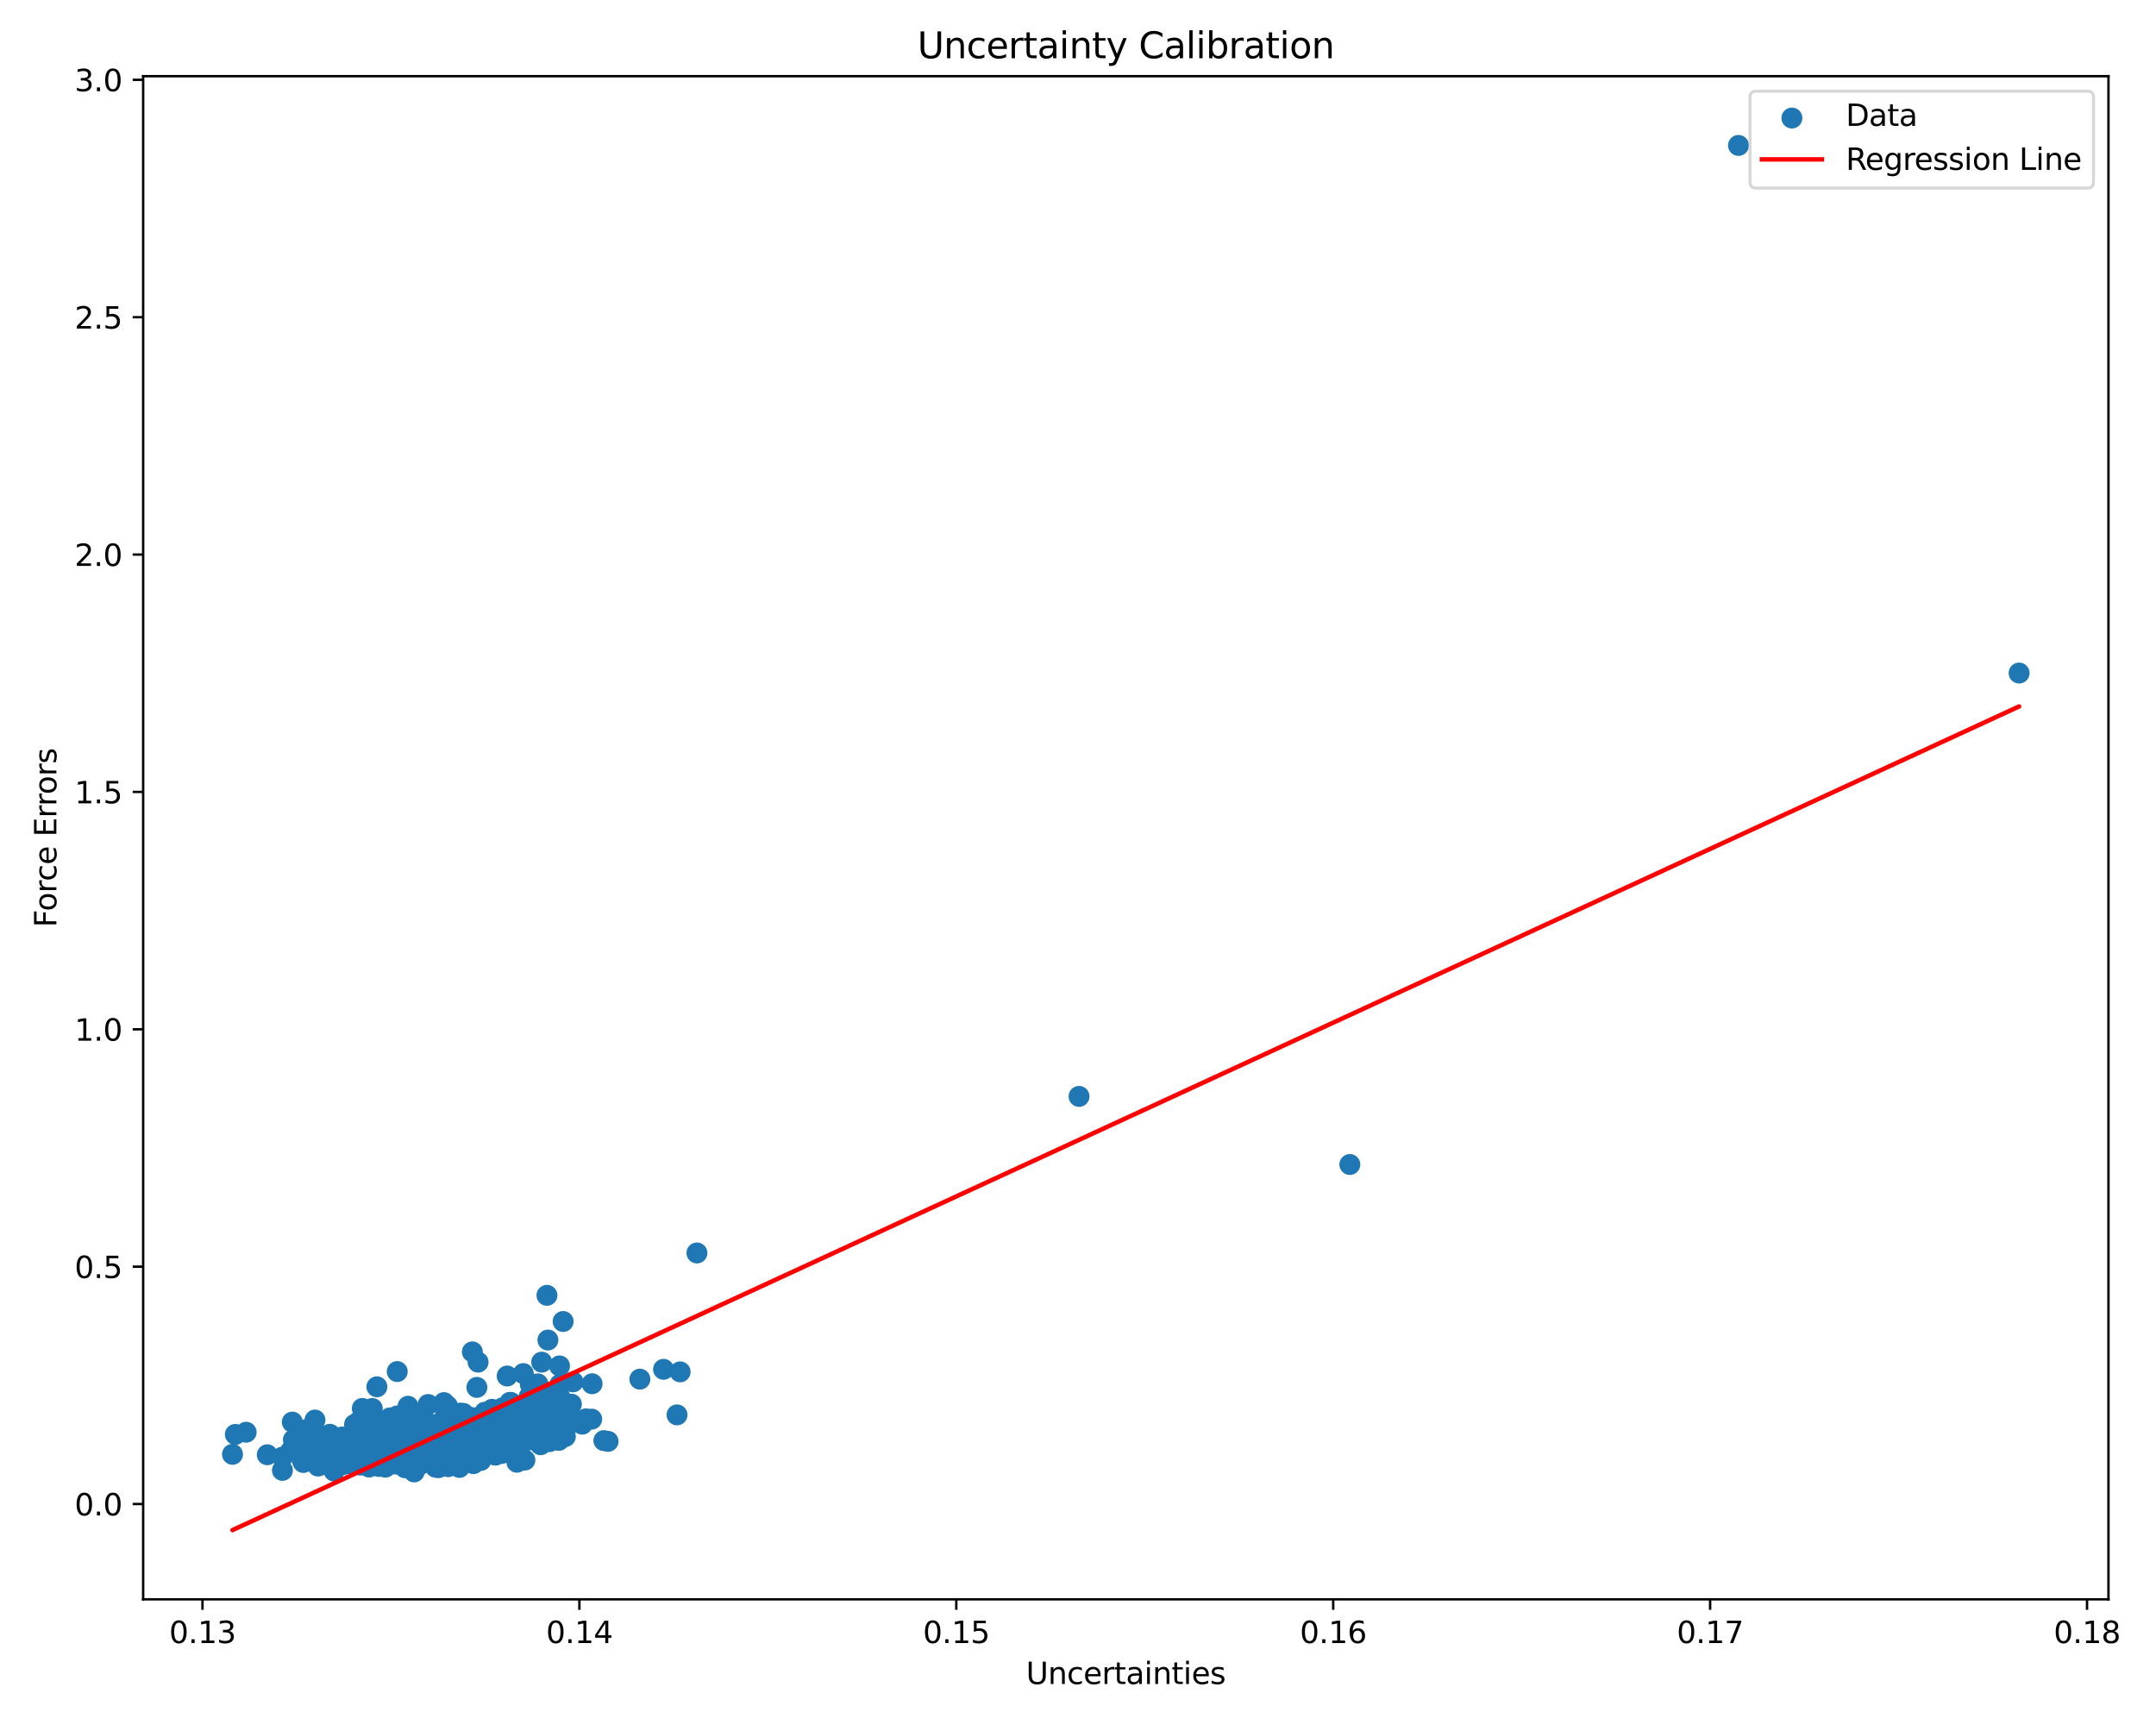 <?xml version="1.0" encoding="utf-8" standalone="no"?>
<!DOCTYPE svg PUBLIC "-//W3C//DTD SVG 1.1//EN"
  "http://www.w3.org/Graphics/SVG/1.1/DTD/svg11.dtd">
<svg xmlns:xlink="http://www.w3.org/1999/xlink" width="720pt" height="576pt" viewBox="0 0 720 576" xmlns="http://www.w3.org/2000/svg" version="1.1">
 <defs>
  <style type="text/css">*{stroke-linejoin: round; stroke-linecap: butt}</style>
 </defs>
 <g id="figure_1">
  <g id="patch_1">
   <path d="M 0 576 
L 720 576 
L 720 0 
L 0 0 
z
" style="fill: #ffffff"/>
  </g>
  <g id="axes_1">
   <g id="patch_2">
    <path d="M 47.81 534.04 
L 704.122 534.04 
L 704.122 25.44 
L 47.81 25.44 
z
" style="fill: #ffffff"/>
   </g>
   <g id="PathCollection_1">
    <defs>
     <path id="mff9123d069" d="M 0 3 
C 0.796 3 1.559 2.684 2.121 2.121 
C 2.684 1.559 3 0.796 3 0 
C 3 -0.796 2.684 -1.559 2.121 -2.121 
C 1.559 -2.684 0.796 -3 0 -3 
C -0.796 -3 -1.559 -2.684 -2.121 -2.121 
C -2.684 -1.559 -3 -0.796 -3 0 
C -3 0.796 -2.684 1.559 -2.121 2.121 
C -1.559 2.684 -0.796 3 0 3 
z
" style="stroke: #1f77b4"/>
    </defs>
    <g clip-path="url(#p793719a6a5)">
     <use xlink:href="#mff9123d069" x="149.181" y="478.866" style="fill: #1f77b4; stroke: #1f77b4"/>
     <use xlink:href="#mff9123d069" x="125.911" y="487.401" style="fill: #1f77b4; stroke: #1f77b4"/>
     <use xlink:href="#mff9123d069" x="160.016" y="480.233" style="fill: #1f77b4; stroke: #1f77b4"/>
     <use xlink:href="#mff9123d069" x="152.376" y="477.998" style="fill: #1f77b4; stroke: #1f77b4"/>
     <use xlink:href="#mff9123d069" x="161.521" y="473.859" style="fill: #1f77b4; stroke: #1f77b4"/>
     <use xlink:href="#mff9123d069" x="127.444" y="484.415" style="fill: #1f77b4; stroke: #1f77b4"/>
     <use xlink:href="#mff9123d069" x="130.366" y="483.527" style="fill: #1f77b4; stroke: #1f77b4"/>
     <use xlink:href="#mff9123d069" x="124.323" y="470.316" style="fill: #1f77b4; stroke: #1f77b4"/>
     <use xlink:href="#mff9123d069" x="131.94" y="484.703" style="fill: #1f77b4; stroke: #1f77b4"/>
     <use xlink:href="#mff9123d069" x="154.81" y="479.092" style="fill: #1f77b4; stroke: #1f77b4"/>
     <use xlink:href="#mff9123d069" x="149.285" y="472.244" style="fill: #1f77b4; stroke: #1f77b4"/>
     <use xlink:href="#mff9123d069" x="181.771" y="474.898" style="fill: #1f77b4; stroke: #1f77b4"/>
     <use xlink:href="#mff9123d069" x="126.458" y="488.231" style="fill: #1f77b4; stroke: #1f77b4"/>
     <use xlink:href="#mff9123d069" x="118.363" y="487.593" style="fill: #1f77b4; stroke: #1f77b4"/>
     <use xlink:href="#mff9123d069" x="159.691" y="478.131" style="fill: #1f77b4; stroke: #1f77b4"/>
     <use xlink:href="#mff9123d069" x="155.475" y="478.58" style="fill: #1f77b4; stroke: #1f77b4"/>
     <use xlink:href="#mff9123d069" x="105.537" y="486.379" style="fill: #1f77b4; stroke: #1f77b4"/>
     <use xlink:href="#mff9123d069" x="124.554" y="484.331" style="fill: #1f77b4; stroke: #1f77b4"/>
     <use xlink:href="#mff9123d069" x="148.982" y="482.528" style="fill: #1f77b4; stroke: #1f77b4"/>
     <use xlink:href="#mff9123d069" x="140.21" y="489.093" style="fill: #1f77b4; stroke: #1f77b4"/>
     <use xlink:href="#mff9123d069" x="124.738" y="477.406" style="fill: #1f77b4; stroke: #1f77b4"/>
     <use xlink:href="#mff9123d069" x="122.249" y="478.098" style="fill: #1f77b4; stroke: #1f77b4"/>
     <use xlink:href="#mff9123d069" x="117.782" y="483.789" style="fill: #1f77b4; stroke: #1f77b4"/>
     <use xlink:href="#mff9123d069" x="164.281" y="470.595" style="fill: #1f77b4; stroke: #1f77b4"/>
     <use xlink:href="#mff9123d069" x="120.399" y="483.913" style="fill: #1f77b4; stroke: #1f77b4"/>
     <use xlink:href="#mff9123d069" x="129.826" y="483.383" style="fill: #1f77b4; stroke: #1f77b4"/>
     <use xlink:href="#mff9123d069" x="159.356" y="480.825" style="fill: #1f77b4; stroke: #1f77b4"/>
     <use xlink:href="#mff9123d069" x="134.679" y="482.874" style="fill: #1f77b4; stroke: #1f77b4"/>
     <use xlink:href="#mff9123d069" x="201.659" y="481.038" style="fill: #1f77b4; stroke: #1f77b4"/>
     <use xlink:href="#mff9123d069" x="134.706" y="481.273" style="fill: #1f77b4; stroke: #1f77b4"/>
     <use xlink:href="#mff9123d069" x="118.171" y="481.414" style="fill: #1f77b4; stroke: #1f77b4"/>
     <use xlink:href="#mff9123d069" x="167.591" y="485.307" style="fill: #1f77b4; stroke: #1f77b4"/>
     <use xlink:href="#mff9123d069" x="167.738" y="480.516" style="fill: #1f77b4; stroke: #1f77b4"/>
     <use xlink:href="#mff9123d069" x="116.459" y="485.807" style="fill: #1f77b4; stroke: #1f77b4"/>
     <use xlink:href="#mff9123d069" x="158.007" y="476.897" style="fill: #1f77b4; stroke: #1f77b4"/>
     <use xlink:href="#mff9123d069" x="126.708" y="480.766" style="fill: #1f77b4; stroke: #1f77b4"/>
     <use xlink:href="#mff9123d069" x="113.055" y="484.433" style="fill: #1f77b4; stroke: #1f77b4"/>
     <use xlink:href="#mff9123d069" x="126.924" y="484.085" style="fill: #1f77b4; stroke: #1f77b4"/>
     <use xlink:href="#mff9123d069" x="155.093" y="486.236" style="fill: #1f77b4; stroke: #1f77b4"/>
     <use xlink:href="#mff9123d069" x="118.396" y="475.643" style="fill: #1f77b4; stroke: #1f77b4"/>
     <use xlink:href="#mff9123d069" x="213.689" y="460.519" style="fill: #1f77b4; stroke: #1f77b4"/>
     <use xlink:href="#mff9123d069" x="182.975" y="447.459" style="fill: #1f77b4; stroke: #1f77b4"/>
     <use xlink:href="#mff9123d069" x="450.779" y="388.841" style="fill: #1f77b4; stroke: #1f77b4"/>
     <use xlink:href="#mff9123d069" x="186.856" y="456.097" style="fill: #1f77b4; stroke: #1f77b4"/>
     <use xlink:href="#mff9123d069" x="145.458" y="489.93" style="fill: #1f77b4; stroke: #1f77b4"/>
     <use xlink:href="#mff9123d069" x="170.274" y="468.255" style="fill: #1f77b4; stroke: #1f77b4"/>
     <use xlink:href="#mff9123d069" x="140.647" y="488.05" style="fill: #1f77b4; stroke: #1f77b4"/>
     <use xlink:href="#mff9123d069" x="163.697" y="482.089" style="fill: #1f77b4; stroke: #1f77b4"/>
     <use xlink:href="#mff9123d069" x="136.321" y="482.275" style="fill: #1f77b4; stroke: #1f77b4"/>
     <use xlink:href="#mff9123d069" x="110.097" y="488.505" style="fill: #1f77b4; stroke: #1f77b4"/>
     <use xlink:href="#mff9123d069" x="115.356" y="482.106" style="fill: #1f77b4; stroke: #1f77b4"/>
     <use xlink:href="#mff9123d069" x="128.448" y="485.594" style="fill: #1f77b4; stroke: #1f77b4"/>
     <use xlink:href="#mff9123d069" x="178.37" y="471.014" style="fill: #1f77b4; stroke: #1f77b4"/>
     <use xlink:href="#mff9123d069" x="153.428" y="489.998" style="fill: #1f77b4; stroke: #1f77b4"/>
     <use xlink:href="#mff9123d069" x="176.717" y="466.346" style="fill: #1f77b4; stroke: #1f77b4"/>
     <use xlink:href="#mff9123d069" x="97.096" y="484.451" style="fill: #1f77b4; stroke: #1f77b4"/>
     <use xlink:href="#mff9123d069" x="180.565" y="474.113" style="fill: #1f77b4; stroke: #1f77b4"/>
     <use xlink:href="#mff9123d069" x="131.181" y="480.311" style="fill: #1f77b4; stroke: #1f77b4"/>
     <use xlink:href="#mff9123d069" x="163.565" y="480.974" style="fill: #1f77b4; stroke: #1f77b4"/>
     <use xlink:href="#mff9123d069" x="137.833" y="485.266" style="fill: #1f77b4; stroke: #1f77b4"/>
     <use xlink:href="#mff9123d069" x="130.986" y="487.932" style="fill: #1f77b4; stroke: #1f77b4"/>
     <use xlink:href="#mff9123d069" x="173.014" y="478.636" style="fill: #1f77b4; stroke: #1f77b4"/>
     <use xlink:href="#mff9123d069" x="114.893" y="482.547" style="fill: #1f77b4; stroke: #1f77b4"/>
     <use xlink:href="#mff9123d069" x="115.842" y="481.663" style="fill: #1f77b4; stroke: #1f77b4"/>
     <use xlink:href="#mff9123d069" x="147.285" y="485.267" style="fill: #1f77b4; stroke: #1f77b4"/>
     <use xlink:href="#mff9123d069" x="110.856" y="488.081" style="fill: #1f77b4; stroke: #1f77b4"/>
     <use xlink:href="#mff9123d069" x="116.343" y="488.687" style="fill: #1f77b4; stroke: #1f77b4"/>
     <use xlink:href="#mff9123d069" x="171.431" y="477.587" style="fill: #1f77b4; stroke: #1f77b4"/>
     <use xlink:href="#mff9123d069" x="132.661" y="477.617" style="fill: #1f77b4; stroke: #1f77b4"/>
     <use xlink:href="#mff9123d069" x="159.253" y="463.263" style="fill: #1f77b4; stroke: #1f77b4"/>
     <use xlink:href="#mff9123d069" x="126.362" y="482.259" style="fill: #1f77b4; stroke: #1f77b4"/>
     <use xlink:href="#mff9123d069" x="147.765" y="487.91" style="fill: #1f77b4; stroke: #1f77b4"/>
     <use xlink:href="#mff9123d069" x="94.319" y="490.978" style="fill: #1f77b4; stroke: #1f77b4"/>
     <use xlink:href="#mff9123d069" x="127.942" y="479.376" style="fill: #1f77b4; stroke: #1f77b4"/>
     <use xlink:href="#mff9123d069" x="160.569" y="487.673" style="fill: #1f77b4; stroke: #1f77b4"/>
     <use xlink:href="#mff9123d069" x="147.516" y="487.091" style="fill: #1f77b4; stroke: #1f77b4"/>
     <use xlink:href="#mff9123d069" x="164.458" y="478.074" style="fill: #1f77b4; stroke: #1f77b4"/>
     <use xlink:href="#mff9123d069" x="178.96" y="471.067" style="fill: #1f77b4; stroke: #1f77b4"/>
     <use xlink:href="#mff9123d069" x="126.892" y="481.663" style="fill: #1f77b4; stroke: #1f77b4"/>
     <use xlink:href="#mff9123d069" x="115.895" y="484.351" style="fill: #1f77b4; stroke: #1f77b4"/>
     <use xlink:href="#mff9123d069" x="150.472" y="480.34" style="fill: #1f77b4; stroke: #1f77b4"/>
     <use xlink:href="#mff9123d069" x="173.776" y="475.41" style="fill: #1f77b4; stroke: #1f77b4"/>
     <use xlink:href="#mff9123d069" x="141.372" y="477.516" style="fill: #1f77b4; stroke: #1f77b4"/>
     <use xlink:href="#mff9123d069" x="165.674" y="485.292" style="fill: #1f77b4; stroke: #1f77b4"/>
     <use xlink:href="#mff9123d069" x="152.686" y="481.263" style="fill: #1f77b4; stroke: #1f77b4"/>
     <use xlink:href="#mff9123d069" x="163.976" y="477.08" style="fill: #1f77b4; stroke: #1f77b4"/>
     <use xlink:href="#mff9123d069" x="183.75" y="464.988" style="fill: #1f77b4; stroke: #1f77b4"/>
     <use xlink:href="#mff9123d069" x="120.028" y="488.751" style="fill: #1f77b4; stroke: #1f77b4"/>
     <use xlink:href="#mff9123d069" x="145.653" y="475.613" style="fill: #1f77b4; stroke: #1f77b4"/>
     <use xlink:href="#mff9123d069" x="155.18" y="486.054" style="fill: #1f77b4; stroke: #1f77b4"/>
     <use xlink:href="#mff9123d069" x="167.178" y="482.042" style="fill: #1f77b4; stroke: #1f77b4"/>
     <use xlink:href="#mff9123d069" x="158.095" y="488.732" style="fill: #1f77b4; stroke: #1f77b4"/>
     <use xlink:href="#mff9123d069" x="146.46" y="486.43" style="fill: #1f77b4; stroke: #1f77b4"/>
     <use xlink:href="#mff9123d069" x="131.29" y="475.271" style="fill: #1f77b4; stroke: #1f77b4"/>
     <use xlink:href="#mff9123d069" x="150.855" y="484.131" style="fill: #1f77b4; stroke: #1f77b4"/>
     <use xlink:href="#mff9123d069" x="126.561" y="485.913" style="fill: #1f77b4; stroke: #1f77b4"/>
     <use xlink:href="#mff9123d069" x="123.034" y="480.015" style="fill: #1f77b4; stroke: #1f77b4"/>
     <use xlink:href="#mff9123d069" x="160.331" y="481.082" style="fill: #1f77b4; stroke: #1f77b4"/>
     <use xlink:href="#mff9123d069" x="125.958" y="480.267" style="fill: #1f77b4; stroke: #1f77b4"/>
     <use xlink:href="#mff9123d069" x="171.395" y="479.551" style="fill: #1f77b4; stroke: #1f77b4"/>
     <use xlink:href="#mff9123d069" x="128.658" y="484.767" style="fill: #1f77b4; stroke: #1f77b4"/>
     <use xlink:href="#mff9123d069" x="132.346" y="482.179" style="fill: #1f77b4; stroke: #1f77b4"/>
     <use xlink:href="#mff9123d069" x="150.067" y="481.818" style="fill: #1f77b4; stroke: #1f77b4"/>
     <use xlink:href="#mff9123d069" x="123.27" y="489.867" style="fill: #1f77b4; stroke: #1f77b4"/>
     <use xlink:href="#mff9123d069" x="181.705" y="471.196" style="fill: #1f77b4; stroke: #1f77b4"/>
     <use xlink:href="#mff9123d069" x="189.385" y="473.294" style="fill: #1f77b4; stroke: #1f77b4"/>
     <use xlink:href="#mff9123d069" x="173.659" y="478.983" style="fill: #1f77b4; stroke: #1f77b4"/>
     <use xlink:href="#mff9123d069" x="142.983" y="468.981" style="fill: #1f77b4; stroke: #1f77b4"/>
     <use xlink:href="#mff9123d069" x="126.342" y="485.535" style="fill: #1f77b4; stroke: #1f77b4"/>
     <use xlink:href="#mff9123d069" x="97.612" y="474.855" style="fill: #1f77b4; stroke: #1f77b4"/>
     <use xlink:href="#mff9123d069" x="132.627" y="472.801" style="fill: #1f77b4; stroke: #1f77b4"/>
     <use xlink:href="#mff9123d069" x="77.642" y="485.62" style="fill: #1f77b4; stroke: #1f77b4"/>
     <use xlink:href="#mff9123d069" x="187.493" y="479.109" style="fill: #1f77b4; stroke: #1f77b4"/>
     <use xlink:href="#mff9123d069" x="136.272" y="469.561" style="fill: #1f77b4; stroke: #1f77b4"/>
     <use xlink:href="#mff9123d069" x="165.43" y="485.855" style="fill: #1f77b4; stroke: #1f77b4"/>
     <use xlink:href="#mff9123d069" x="127.056" y="475.013" style="fill: #1f77b4; stroke: #1f77b4"/>
     <use xlink:href="#mff9123d069" x="180.902" y="454.839" style="fill: #1f77b4; stroke: #1f77b4"/>
     <use xlink:href="#mff9123d069" x="185.785" y="475.992" style="fill: #1f77b4; stroke: #1f77b4"/>
     <use xlink:href="#mff9123d069" x="142.342" y="474.876" style="fill: #1f77b4; stroke: #1f77b4"/>
     <use xlink:href="#mff9123d069" x="126.469" y="489.668" style="fill: #1f77b4; stroke: #1f77b4"/>
     <use xlink:href="#mff9123d069" x="154.718" y="483.471" style="fill: #1f77b4; stroke: #1f77b4"/>
     <use xlink:href="#mff9123d069" x="181.826" y="467.308" style="fill: #1f77b4; stroke: #1f77b4"/>
     <use xlink:href="#mff9123d069" x="674.29" y="224.742" style="fill: #1f77b4; stroke: #1f77b4"/>
     <use xlink:href="#mff9123d069" x="147.211" y="476.447" style="fill: #1f77b4; stroke: #1f77b4"/>
     <use xlink:href="#mff9123d069" x="135.201" y="483.463" style="fill: #1f77b4; stroke: #1f77b4"/>
     <use xlink:href="#mff9123d069" x="116.179" y="486.795" style="fill: #1f77b4; stroke: #1f77b4"/>
     <use xlink:href="#mff9123d069" x="177.086" y="462.224" style="fill: #1f77b4; stroke: #1f77b4"/>
     <use xlink:href="#mff9123d069" x="155.838" y="486.57" style="fill: #1f77b4; stroke: #1f77b4"/>
     <use xlink:href="#mff9123d069" x="107.139" y="489.184" style="fill: #1f77b4; stroke: #1f77b4"/>
     <use xlink:href="#mff9123d069" x="119.759" y="474.712" style="fill: #1f77b4; stroke: #1f77b4"/>
     <use xlink:href="#mff9123d069" x="121.358" y="486.875" style="fill: #1f77b4; stroke: #1f77b4"/>
     <use xlink:href="#mff9123d069" x="128.908" y="480.227" style="fill: #1f77b4; stroke: #1f77b4"/>
     <use xlink:href="#mff9123d069" x="111.883" y="480.171" style="fill: #1f77b4; stroke: #1f77b4"/>
     <use xlink:href="#mff9123d069" x="111.687" y="481.049" style="fill: #1f77b4; stroke: #1f77b4"/>
     <use xlink:href="#mff9123d069" x="166.476" y="482.873" style="fill: #1f77b4; stroke: #1f77b4"/>
     <use xlink:href="#mff9123d069" x="137.375" y="486.589" style="fill: #1f77b4; stroke: #1f77b4"/>
     <use xlink:href="#mff9123d069" x="149.14" y="483.469" style="fill: #1f77b4; stroke: #1f77b4"/>
     <use xlink:href="#mff9123d069" x="115.418" y="484.134" style="fill: #1f77b4; stroke: #1f77b4"/>
     <use xlink:href="#mff9123d069" x="141.745" y="479.472" style="fill: #1f77b4; stroke: #1f77b4"/>
     <use xlink:href="#mff9123d069" x="114.312" y="479.824" style="fill: #1f77b4; stroke: #1f77b4"/>
     <use xlink:href="#mff9123d069" x="121.263" y="484.261" style="fill: #1f77b4; stroke: #1f77b4"/>
     <use xlink:href="#mff9123d069" x="136.002" y="487.554" style="fill: #1f77b4; stroke: #1f77b4"/>
     <use xlink:href="#mff9123d069" x="141.877" y="484.661" style="fill: #1f77b4; stroke: #1f77b4"/>
     <use xlink:href="#mff9123d069" x="141.559" y="480.984" style="fill: #1f77b4; stroke: #1f77b4"/>
     <use xlink:href="#mff9123d069" x="121.708" y="485.202" style="fill: #1f77b4; stroke: #1f77b4"/>
     <use xlink:href="#mff9123d069" x="163.276" y="475.638" style="fill: #1f77b4; stroke: #1f77b4"/>
     <use xlink:href="#mff9123d069" x="146.914" y="487.781" style="fill: #1f77b4; stroke: #1f77b4"/>
     <use xlink:href="#mff9123d069" x="137.025" y="481.789" style="fill: #1f77b4; stroke: #1f77b4"/>
     <use xlink:href="#mff9123d069" x="132.167" y="485.809" style="fill: #1f77b4; stroke: #1f77b4"/>
     <use xlink:href="#mff9123d069" x="149.232" y="485.275" style="fill: #1f77b4; stroke: #1f77b4"/>
     <use xlink:href="#mff9123d069" x="119.241" y="485.04" style="fill: #1f77b4; stroke: #1f77b4"/>
     <use xlink:href="#mff9123d069" x="147.886" y="478.765" style="fill: #1f77b4; stroke: #1f77b4"/>
     <use xlink:href="#mff9123d069" x="153.584" y="484.52" style="fill: #1f77b4; stroke: #1f77b4"/>
     <use xlink:href="#mff9123d069" x="142.874" y="483.043" style="fill: #1f77b4; stroke: #1f77b4"/>
     <use xlink:href="#mff9123d069" x="191.362" y="461.424" style="fill: #1f77b4; stroke: #1f77b4"/>
     <use xlink:href="#mff9123d069" x="123.44" y="476.253" style="fill: #1f77b4; stroke: #1f77b4"/>
     <use xlink:href="#mff9123d069" x="360.354" y="366.1" style="fill: #1f77b4; stroke: #1f77b4"/>
     <use xlink:href="#mff9123d069" x="131.212" y="484.355" style="fill: #1f77b4; stroke: #1f77b4"/>
     <use xlink:href="#mff9123d069" x="148.786" y="471.187" style="fill: #1f77b4; stroke: #1f77b4"/>
     <use xlink:href="#mff9123d069" x="127.152" y="483.898" style="fill: #1f77b4; stroke: #1f77b4"/>
     <use xlink:href="#mff9123d069" x="128.633" y="481.973" style="fill: #1f77b4; stroke: #1f77b4"/>
     <use xlink:href="#mff9123d069" x="147.93" y="486.016" style="fill: #1f77b4; stroke: #1f77b4"/>
     <use xlink:href="#mff9123d069" x="138.758" y="487.722" style="fill: #1f77b4; stroke: #1f77b4"/>
     <use xlink:href="#mff9123d069" x="197.609" y="473.871" style="fill: #1f77b4; stroke: #1f77b4"/>
     <use xlink:href="#mff9123d069" x="139.698" y="484.124" style="fill: #1f77b4; stroke: #1f77b4"/>
     <use xlink:href="#mff9123d069" x="161.373" y="473.125" style="fill: #1f77b4; stroke: #1f77b4"/>
     <use xlink:href="#mff9123d069" x="187.858" y="475.198" style="fill: #1f77b4; stroke: #1f77b4"/>
     <use xlink:href="#mff9123d069" x="190.423" y="475.434" style="fill: #1f77b4; stroke: #1f77b4"/>
     <use xlink:href="#mff9123d069" x="137.567" y="485.762" style="fill: #1f77b4; stroke: #1f77b4"/>
     <use xlink:href="#mff9123d069" x="132.324" y="479.713" style="fill: #1f77b4; stroke: #1f77b4"/>
     <use xlink:href="#mff9123d069" x="146.419" y="490.079" style="fill: #1f77b4; stroke: #1f77b4"/>
     <use xlink:href="#mff9123d069" x="137.766" y="486.927" style="fill: #1f77b4; stroke: #1f77b4"/>
     <use xlink:href="#mff9123d069" x="138.933" y="481.599" style="fill: #1f77b4; stroke: #1f77b4"/>
     <use xlink:href="#mff9123d069" x="148.563" y="483.736" style="fill: #1f77b4; stroke: #1f77b4"/>
     <use xlink:href="#mff9123d069" x="157.131" y="486.442" style="fill: #1f77b4; stroke: #1f77b4"/>
     <use xlink:href="#mff9123d069" x="145.848" y="475.928" style="fill: #1f77b4; stroke: #1f77b4"/>
     <use xlink:href="#mff9123d069" x="128.693" y="489.908" style="fill: #1f77b4; stroke: #1f77b4"/>
     <use xlink:href="#mff9123d069" x="112.375" y="487.465" style="fill: #1f77b4; stroke: #1f77b4"/>
     <use xlink:href="#mff9123d069" x="133.258" y="484.381" style="fill: #1f77b4; stroke: #1f77b4"/>
     <use xlink:href="#mff9123d069" x="183.509" y="481.385" style="fill: #1f77b4; stroke: #1f77b4"/>
     <use xlink:href="#mff9123d069" x="580.572" y="48.558" style="fill: #1f77b4; stroke: #1f77b4"/>
     <use xlink:href="#mff9123d069" x="135.492" y="477.934" style="fill: #1f77b4; stroke: #1f77b4"/>
     <use xlink:href="#mff9123d069" x="101.326" y="488.308" style="fill: #1f77b4; stroke: #1f77b4"/>
     <use xlink:href="#mff9123d069" x="164.026" y="481.76" style="fill: #1f77b4; stroke: #1f77b4"/>
     <use xlink:href="#mff9123d069" x="161.329" y="482.214" style="fill: #1f77b4; stroke: #1f77b4"/>
     <use xlink:href="#mff9123d069" x="134.848" y="481.881" style="fill: #1f77b4; stroke: #1f77b4"/>
     <use xlink:href="#mff9123d069" x="156.388" y="475.14" style="fill: #1f77b4; stroke: #1f77b4"/>
     <use xlink:href="#mff9123d069" x="108.296" y="487.686" style="fill: #1f77b4; stroke: #1f77b4"/>
     <use xlink:href="#mff9123d069" x="106.892" y="484.17" style="fill: #1f77b4; stroke: #1f77b4"/>
     <use xlink:href="#mff9123d069" x="142.19" y="481.582" style="fill: #1f77b4; stroke: #1f77b4"/>
     <use xlink:href="#mff9123d069" x="89.26" y="485.762" style="fill: #1f77b4; stroke: #1f77b4"/>
     <use xlink:href="#mff9123d069" x="142.332" y="482.948" style="fill: #1f77b4; stroke: #1f77b4"/>
     <use xlink:href="#mff9123d069" x="145.217" y="482.157" style="fill: #1f77b4; stroke: #1f77b4"/>
     <use xlink:href="#mff9123d069" x="138.673" y="483.663" style="fill: #1f77b4; stroke: #1f77b4"/>
     <use xlink:href="#mff9123d069" x="166.409" y="481.804" style="fill: #1f77b4; stroke: #1f77b4"/>
     <use xlink:href="#mff9123d069" x="121.994" y="486.24" style="fill: #1f77b4; stroke: #1f77b4"/>
     <use xlink:href="#mff9123d069" x="184.827" y="466.746" style="fill: #1f77b4; stroke: #1f77b4"/>
     <use xlink:href="#mff9123d069" x="147.976" y="481.304" style="fill: #1f77b4; stroke: #1f77b4"/>
     <use xlink:href="#mff9123d069" x="166.192" y="481.27" style="fill: #1f77b4; stroke: #1f77b4"/>
     <use xlink:href="#mff9123d069" x="118.026" y="484.912" style="fill: #1f77b4; stroke: #1f77b4"/>
     <use xlink:href="#mff9123d069" x="129.062" y="487.135" style="fill: #1f77b4; stroke: #1f77b4"/>
     <use xlink:href="#mff9123d069" x="97.978" y="480.773" style="fill: #1f77b4; stroke: #1f77b4"/>
     <use xlink:href="#mff9123d069" x="124.441" y="486.783" style="fill: #1f77b4; stroke: #1f77b4"/>
     <use xlink:href="#mff9123d069" x="143.731" y="486.019" style="fill: #1f77b4; stroke: #1f77b4"/>
     <use xlink:href="#mff9123d069" x="152.497" y="484.755" style="fill: #1f77b4; stroke: #1f77b4"/>
     <use xlink:href="#mff9123d069" x="130.224" y="473.437" style="fill: #1f77b4; stroke: #1f77b4"/>
     <use xlink:href="#mff9123d069" x="151.053" y="484.52" style="fill: #1f77b4; stroke: #1f77b4"/>
     <use xlink:href="#mff9123d069" x="149.677" y="489.74" style="fill: #1f77b4; stroke: #1f77b4"/>
     <use xlink:href="#mff9123d069" x="163.271" y="475.104" style="fill: #1f77b4; stroke: #1f77b4"/>
     <use xlink:href="#mff9123d069" x="132.656" y="457.985" style="fill: #1f77b4; stroke: #1f77b4"/>
     <use xlink:href="#mff9123d069" x="121.201" y="477.503" style="fill: #1f77b4; stroke: #1f77b4"/>
     <use xlink:href="#mff9123d069" x="186.079" y="476.799" style="fill: #1f77b4; stroke: #1f77b4"/>
     <use xlink:href="#mff9123d069" x="171.789" y="483.181" style="fill: #1f77b4; stroke: #1f77b4"/>
     <use xlink:href="#mff9123d069" x="149.144" y="476.089" style="fill: #1f77b4; stroke: #1f77b4"/>
     <use xlink:href="#mff9123d069" x="145.452" y="478.087" style="fill: #1f77b4; stroke: #1f77b4"/>
     <use xlink:href="#mff9123d069" x="134.25" y="487.909" style="fill: #1f77b4; stroke: #1f77b4"/>
     <use xlink:href="#mff9123d069" x="221.59" y="457.232" style="fill: #1f77b4; stroke: #1f77b4"/>
     <use xlink:href="#mff9123d069" x="122.973" y="485.301" style="fill: #1f77b4; stroke: #1f77b4"/>
     <use xlink:href="#mff9123d069" x="169.64" y="483.996" style="fill: #1f77b4; stroke: #1f77b4"/>
     <use xlink:href="#mff9123d069" x="126.182" y="483.383" style="fill: #1f77b4; stroke: #1f77b4"/>
     <use xlink:href="#mff9123d069" x="175.504" y="471.57" style="fill: #1f77b4; stroke: #1f77b4"/>
     <use xlink:href="#mff9123d069" x="147.843" y="485.088" style="fill: #1f77b4; stroke: #1f77b4"/>
     <use xlink:href="#mff9123d069" x="195.659" y="473.777" style="fill: #1f77b4; stroke: #1f77b4"/>
     <use xlink:href="#mff9123d069" x="110.327" y="487.382" style="fill: #1f77b4; stroke: #1f77b4"/>
     <use xlink:href="#mff9123d069" x="148.112" y="480.679" style="fill: #1f77b4; stroke: #1f77b4"/>
     <use xlink:href="#mff9123d069" x="104.754" y="481.898" style="fill: #1f77b4; stroke: #1f77b4"/>
     <use xlink:href="#mff9123d069" x="115.092" y="486.585" style="fill: #1f77b4; stroke: #1f77b4"/>
     <use xlink:href="#mff9123d069" x="169.366" y="459.47" style="fill: #1f77b4; stroke: #1f77b4"/>
     <use xlink:href="#mff9123d069" x="134.791" y="488.393" style="fill: #1f77b4; stroke: #1f77b4"/>
     <use xlink:href="#mff9123d069" x="181.292" y="466.316" style="fill: #1f77b4; stroke: #1f77b4"/>
     <use xlink:href="#mff9123d069" x="157.745" y="451.41" style="fill: #1f77b4; stroke: #1f77b4"/>
     <use xlink:href="#mff9123d069" x="165.43" y="485.855" style="fill: #1f77b4; stroke: #1f77b4"/>
     <use xlink:href="#mff9123d069" x="126.565" y="486.705" style="fill: #1f77b4; stroke: #1f77b4"/>
     <use xlink:href="#mff9123d069" x="136.483" y="478.214" style="fill: #1f77b4; stroke: #1f77b4"/>
     <use xlink:href="#mff9123d069" x="132.821" y="482.719" style="fill: #1f77b4; stroke: #1f77b4"/>
     <use xlink:href="#mff9123d069" x="111.198" y="486.338" style="fill: #1f77b4; stroke: #1f77b4"/>
     <use xlink:href="#mff9123d069" x="120.536" y="486.632" style="fill: #1f77b4; stroke: #1f77b4"/>
     <use xlink:href="#mff9123d069" x="194.444" y="475.544" style="fill: #1f77b4; stroke: #1f77b4"/>
     <use xlink:href="#mff9123d069" x="138.358" y="484.249" style="fill: #1f77b4; stroke: #1f77b4"/>
     <use xlink:href="#mff9123d069" x="108.41" y="481.793" style="fill: #1f77b4; stroke: #1f77b4"/>
     <use xlink:href="#mff9123d069" x="135.237" y="490.109" style="fill: #1f77b4; stroke: #1f77b4"/>
     <use xlink:href="#mff9123d069" x="130.646" y="485.902" style="fill: #1f77b4; stroke: #1f77b4"/>
     <use xlink:href="#mff9123d069" x="158.022" y="474.045" style="fill: #1f77b4; stroke: #1f77b4"/>
     <use xlink:href="#mff9123d069" x="163.992" y="480.403" style="fill: #1f77b4; stroke: #1f77b4"/>
     <use xlink:href="#mff9123d069" x="141.833" y="480.975" style="fill: #1f77b4; stroke: #1f77b4"/>
     <use xlink:href="#mff9123d069" x="159.326" y="477.924" style="fill: #1f77b4; stroke: #1f77b4"/>
     <use xlink:href="#mff9123d069" x="141.819" y="482.623" style="fill: #1f77b4; stroke: #1f77b4"/>
     <use xlink:href="#mff9123d069" x="137.37" y="484.296" style="fill: #1f77b4; stroke: #1f77b4"/>
     <use xlink:href="#mff9123d069" x="119.735" y="488.249" style="fill: #1f77b4; stroke: #1f77b4"/>
     <use xlink:href="#mff9123d069" x="187.57" y="479.194" style="fill: #1f77b4; stroke: #1f77b4"/>
     <use xlink:href="#mff9123d069" x="101.558" y="477.48" style="fill: #1f77b4; stroke: #1f77b4"/>
     <use xlink:href="#mff9123d069" x="147.391" y="476.726" style="fill: #1f77b4; stroke: #1f77b4"/>
     <use xlink:href="#mff9123d069" x="111.579" y="491.204" style="fill: #1f77b4; stroke: #1f77b4"/>
     <use xlink:href="#mff9123d069" x="186.623" y="480.957" style="fill: #1f77b4; stroke: #1f77b4"/>
     <use xlink:href="#mff9123d069" x="145.413" y="485.72" style="fill: #1f77b4; stroke: #1f77b4"/>
     <use xlink:href="#mff9123d069" x="132.052" y="488.872" style="fill: #1f77b4; stroke: #1f77b4"/>
     <use xlink:href="#mff9123d069" x="227.132" y="458.091" style="fill: #1f77b4; stroke: #1f77b4"/>
     <use xlink:href="#mff9123d069" x="128.672" y="486.729" style="fill: #1f77b4; stroke: #1f77b4"/>
     <use xlink:href="#mff9123d069" x="135.109" y="486.682" style="fill: #1f77b4; stroke: #1f77b4"/>
     <use xlink:href="#mff9123d069" x="123.797" y="488.566" style="fill: #1f77b4; stroke: #1f77b4"/>
     <use xlink:href="#mff9123d069" x="179.146" y="480.698" style="fill: #1f77b4; stroke: #1f77b4"/>
     <use xlink:href="#mff9123d069" x="150.488" y="473.715" style="fill: #1f77b4; stroke: #1f77b4"/>
     <use xlink:href="#mff9123d069" x="168.286" y="478.011" style="fill: #1f77b4; stroke: #1f77b4"/>
     <use xlink:href="#mff9123d069" x="143.234" y="481.689" style="fill: #1f77b4; stroke: #1f77b4"/>
     <use xlink:href="#mff9123d069" x="127.37" y="484.803" style="fill: #1f77b4; stroke: #1f77b4"/>
     <use xlink:href="#mff9123d069" x="135.871" y="481.276" style="fill: #1f77b4; stroke: #1f77b4"/>
     <use xlink:href="#mff9123d069" x="117.162" y="488.658" style="fill: #1f77b4; stroke: #1f77b4"/>
     <use xlink:href="#mff9123d069" x="182.659" y="432.528" style="fill: #1f77b4; stroke: #1f77b4"/>
     <use xlink:href="#mff9123d069" x="160.969" y="478.75" style="fill: #1f77b4; stroke: #1f77b4"/>
     <use xlink:href="#mff9123d069" x="123.371" y="486.09" style="fill: #1f77b4; stroke: #1f77b4"/>
     <use xlink:href="#mff9123d069" x="154.486" y="482.98" style="fill: #1f77b4; stroke: #1f77b4"/>
     <use xlink:href="#mff9123d069" x="126.935" y="484.432" style="fill: #1f77b4; stroke: #1f77b4"/>
     <use xlink:href="#mff9123d069" x="137.329" y="478.783" style="fill: #1f77b4; stroke: #1f77b4"/>
     <use xlink:href="#mff9123d069" x="142.717" y="482.219" style="fill: #1f77b4; stroke: #1f77b4"/>
     <use xlink:href="#mff9123d069" x="180.9" y="476.054" style="fill: #1f77b4; stroke: #1f77b4"/>
     <use xlink:href="#mff9123d069" x="110.577" y="485.393" style="fill: #1f77b4; stroke: #1f77b4"/>
     <use xlink:href="#mff9123d069" x="118.365" y="480.542" style="fill: #1f77b4; stroke: #1f77b4"/>
     <use xlink:href="#mff9123d069" x="122.5" y="483.486" style="fill: #1f77b4; stroke: #1f77b4"/>
     <use xlink:href="#mff9123d069" x="127.991" y="487.764" style="fill: #1f77b4; stroke: #1f77b4"/>
     <use xlink:href="#mff9123d069" x="167.311" y="479.07" style="fill: #1f77b4; stroke: #1f77b4"/>
     <use xlink:href="#mff9123d069" x="158.271" y="475.292" style="fill: #1f77b4; stroke: #1f77b4"/>
     <use xlink:href="#mff9123d069" x="145.301" y="476.539" style="fill: #1f77b4; stroke: #1f77b4"/>
     <use xlink:href="#mff9123d069" x="183.268" y="475.616" style="fill: #1f77b4; stroke: #1f77b4"/>
     <use xlink:href="#mff9123d069" x="170.139" y="483.172" style="fill: #1f77b4; stroke: #1f77b4"/>
     <use xlink:href="#mff9123d069" x="158.074" y="482.973" style="fill: #1f77b4; stroke: #1f77b4"/>
     <use xlink:href="#mff9123d069" x="154.32" y="475.523" style="fill: #1f77b4; stroke: #1f77b4"/>
     <use xlink:href="#mff9123d069" x="174.737" y="473.325" style="fill: #1f77b4; stroke: #1f77b4"/>
     <use xlink:href="#mff9123d069" x="134.681" y="484.07" style="fill: #1f77b4; stroke: #1f77b4"/>
     <use xlink:href="#mff9123d069" x="117.994" y="483.134" style="fill: #1f77b4; stroke: #1f77b4"/>
     <use xlink:href="#mff9123d069" x="134.902" y="484.377" style="fill: #1f77b4; stroke: #1f77b4"/>
     <use xlink:href="#mff9123d069" x="137.954" y="487.333" style="fill: #1f77b4; stroke: #1f77b4"/>
     <use xlink:href="#mff9123d069" x="175.286" y="487.537" style="fill: #1f77b4; stroke: #1f77b4"/>
     <use xlink:href="#mff9123d069" x="106.972" y="485.156" style="fill: #1f77b4; stroke: #1f77b4"/>
     <use xlink:href="#mff9123d069" x="177.867" y="472.626" style="fill: #1f77b4; stroke: #1f77b4"/>
     <use xlink:href="#mff9123d069" x="125.092" y="487.598" style="fill: #1f77b4; stroke: #1f77b4"/>
     <use xlink:href="#mff9123d069" x="163.069" y="477.375" style="fill: #1f77b4; stroke: #1f77b4"/>
     <use xlink:href="#mff9123d069" x="203.063" y="481.291" style="fill: #1f77b4; stroke: #1f77b4"/>
     <use xlink:href="#mff9123d069" x="123.411" y="487.733" style="fill: #1f77b4; stroke: #1f77b4"/>
     <use xlink:href="#mff9123d069" x="170.903" y="477.184" style="fill: #1f77b4; stroke: #1f77b4"/>
     <use xlink:href="#mff9123d069" x="150.023" y="477.139" style="fill: #1f77b4; stroke: #1f77b4"/>
     <use xlink:href="#mff9123d069" x="170.69" y="468.352" style="fill: #1f77b4; stroke: #1f77b4"/>
     <use xlink:href="#mff9123d069" x="137.7" y="486.959" style="fill: #1f77b4; stroke: #1f77b4"/>
     <use xlink:href="#mff9123d069" x="184.796" y="467.989" style="fill: #1f77b4; stroke: #1f77b4"/>
     <use xlink:href="#mff9123d069" x="114.57" y="489.06" style="fill: #1f77b4; stroke: #1f77b4"/>
     <use xlink:href="#mff9123d069" x="130.407" y="484.875" style="fill: #1f77b4; stroke: #1f77b4"/>
     <use xlink:href="#mff9123d069" x="190.822" y="468.867" style="fill: #1f77b4; stroke: #1f77b4"/>
     <use xlink:href="#mff9123d069" x="161.696" y="485.004" style="fill: #1f77b4; stroke: #1f77b4"/>
     <use xlink:href="#mff9123d069" x="103.432" y="485.718" style="fill: #1f77b4; stroke: #1f77b4"/>
     <use xlink:href="#mff9123d069" x="111.539" y="485.845" style="fill: #1f77b4; stroke: #1f77b4"/>
     <use xlink:href="#mff9123d069" x="180.472" y="463.643" style="fill: #1f77b4; stroke: #1f77b4"/>
     <use xlink:href="#mff9123d069" x="187.615" y="474.372" style="fill: #1f77b4; stroke: #1f77b4"/>
     <use xlink:href="#mff9123d069" x="141.507" y="482.574" style="fill: #1f77b4; stroke: #1f77b4"/>
     <use xlink:href="#mff9123d069" x="180.229" y="478.865" style="fill: #1f77b4; stroke: #1f77b4"/>
     <use xlink:href="#mff9123d069" x="188.796" y="479.699" style="fill: #1f77b4; stroke: #1f77b4"/>
     <use xlink:href="#mff9123d069" x="138.047" y="488.959" style="fill: #1f77b4; stroke: #1f77b4"/>
     <use xlink:href="#mff9123d069" x="122.893" y="487.882" style="fill: #1f77b4; stroke: #1f77b4"/>
     <use xlink:href="#mff9123d069" x="177.338" y="475.6" style="fill: #1f77b4; stroke: #1f77b4"/>
     <use xlink:href="#mff9123d069" x="148.253" y="468.34" style="fill: #1f77b4; stroke: #1f77b4"/>
     <use xlink:href="#mff9123d069" x="165.47" y="478.267" style="fill: #1f77b4; stroke: #1f77b4"/>
     <use xlink:href="#mff9123d069" x="170.808" y="472.229" style="fill: #1f77b4; stroke: #1f77b4"/>
     <use xlink:href="#mff9123d069" x="157.789" y="483.895" style="fill: #1f77b4; stroke: #1f77b4"/>
     <use xlink:href="#mff9123d069" x="164.427" y="478.023" style="fill: #1f77b4; stroke: #1f77b4"/>
     <use xlink:href="#mff9123d069" x="129.362" y="489.026" style="fill: #1f77b4; stroke: #1f77b4"/>
     <use xlink:href="#mff9123d069" x="177.551" y="479.428" style="fill: #1f77b4; stroke: #1f77b4"/>
     <use xlink:href="#mff9123d069" x="125.869" y="463.071" style="fill: #1f77b4; stroke: #1f77b4"/>
     <use xlink:href="#mff9123d069" x="114.098" y="484.914" style="fill: #1f77b4; stroke: #1f77b4"/>
     <use xlink:href="#mff9123d069" x="171.175" y="479.45" style="fill: #1f77b4; stroke: #1f77b4"/>
     <use xlink:href="#mff9123d069" x="154.757" y="471.955" style="fill: #1f77b4; stroke: #1f77b4"/>
     <use xlink:href="#mff9123d069" x="138.311" y="491.496" style="fill: #1f77b4; stroke: #1f77b4"/>
     <use xlink:href="#mff9123d069" x="134.895" y="487.378" style="fill: #1f77b4; stroke: #1f77b4"/>
     <use xlink:href="#mff9123d069" x="120.006" y="484.129" style="fill: #1f77b4; stroke: #1f77b4"/>
     <use xlink:href="#mff9123d069" x="131.923" y="483.982" style="fill: #1f77b4; stroke: #1f77b4"/>
     <use xlink:href="#mff9123d069" x="130.756" y="485.994" style="fill: #1f77b4; stroke: #1f77b4"/>
     <use xlink:href="#mff9123d069" x="169.65" y="480.503" style="fill: #1f77b4; stroke: #1f77b4"/>
     <use xlink:href="#mff9123d069" x="188.058" y="441.265" style="fill: #1f77b4; stroke: #1f77b4"/>
     <use xlink:href="#mff9123d069" x="130.734" y="483.565" style="fill: #1f77b4; stroke: #1f77b4"/>
     <use xlink:href="#mff9123d069" x="106.958" y="487.122" style="fill: #1f77b4; stroke: #1f77b4"/>
     <use xlink:href="#mff9123d069" x="168.291" y="479.205" style="fill: #1f77b4; stroke: #1f77b4"/>
     <use xlink:href="#mff9123d069" x="129" y="487.18" style="fill: #1f77b4; stroke: #1f77b4"/>
     <use xlink:href="#mff9123d069" x="167.586" y="478.679" style="fill: #1f77b4; stroke: #1f77b4"/>
     <use xlink:href="#mff9123d069" x="186.933" y="466.385" style="fill: #1f77b4; stroke: #1f77b4"/>
     <use xlink:href="#mff9123d069" x="171.645" y="471.306" style="fill: #1f77b4; stroke: #1f77b4"/>
     <use xlink:href="#mff9123d069" x="132.965" y="473.898" style="fill: #1f77b4; stroke: #1f77b4"/>
     <use xlink:href="#mff9123d069" x="82.202" y="478.239" style="fill: #1f77b4; stroke: #1f77b4"/>
     <use xlink:href="#mff9123d069" x="124.97" y="485.953" style="fill: #1f77b4; stroke: #1f77b4"/>
     <use xlink:href="#mff9123d069" x="122.485" y="482.893" style="fill: #1f77b4; stroke: #1f77b4"/>
     <use xlink:href="#mff9123d069" x="188.769" y="472.714" style="fill: #1f77b4; stroke: #1f77b4"/>
     <use xlink:href="#mff9123d069" x="173.945" y="476.886" style="fill: #1f77b4; stroke: #1f77b4"/>
     <use xlink:href="#mff9123d069" x="172.161" y="478.493" style="fill: #1f77b4; stroke: #1f77b4"/>
     <use xlink:href="#mff9123d069" x="166.898" y="477.11" style="fill: #1f77b4; stroke: #1f77b4"/>
     <use xlink:href="#mff9123d069" x="145.318" y="481.76" style="fill: #1f77b4; stroke: #1f77b4"/>
     <use xlink:href="#mff9123d069" x="149.841" y="486.238" style="fill: #1f77b4; stroke: #1f77b4"/>
     <use xlink:href="#mff9123d069" x="159.348" y="480.879" style="fill: #1f77b4; stroke: #1f77b4"/>
     <use xlink:href="#mff9123d069" x="157.586" y="473.34" style="fill: #1f77b4; stroke: #1f77b4"/>
     <use xlink:href="#mff9123d069" x="197.729" y="462.055" style="fill: #1f77b4; stroke: #1f77b4"/>
     <use xlink:href="#mff9123d069" x="151.615" y="483.02" style="fill: #1f77b4; stroke: #1f77b4"/>
     <use xlink:href="#mff9123d069" x="125.561" y="480.254" style="fill: #1f77b4; stroke: #1f77b4"/>
     <use xlink:href="#mff9123d069" x="175.68" y="475.574" style="fill: #1f77b4; stroke: #1f77b4"/>
     <use xlink:href="#mff9123d069" x="143.19" y="483.962" style="fill: #1f77b4; stroke: #1f77b4"/>
     <use xlink:href="#mff9123d069" x="120.983" y="470.296" style="fill: #1f77b4; stroke: #1f77b4"/>
     <use xlink:href="#mff9123d069" x="232.738" y="418.382" style="fill: #1f77b4; stroke: #1f77b4"/>
     <use xlink:href="#mff9123d069" x="174.45" y="474.929" style="fill: #1f77b4; stroke: #1f77b4"/>
     <use xlink:href="#mff9123d069" x="145.019" y="489.072" style="fill: #1f77b4; stroke: #1f77b4"/>
     <use xlink:href="#mff9123d069" x="126.51" y="480.796" style="fill: #1f77b4; stroke: #1f77b4"/>
     <use xlink:href="#mff9123d069" x="165.039" y="479.716" style="fill: #1f77b4; stroke: #1f77b4"/>
     <use xlink:href="#mff9123d069" x="179.901" y="474.063" style="fill: #1f77b4; stroke: #1f77b4"/>
     <use xlink:href="#mff9123d069" x="171.286" y="476.961" style="fill: #1f77b4; stroke: #1f77b4"/>
     <use xlink:href="#mff9123d069" x="180.531" y="482.416" style="fill: #1f77b4; stroke: #1f77b4"/>
     <use xlink:href="#mff9123d069" x="141.571" y="485.046" style="fill: #1f77b4; stroke: #1f77b4"/>
     <use xlink:href="#mff9123d069" x="179.605" y="462.096" style="fill: #1f77b4; stroke: #1f77b4"/>
     <use xlink:href="#mff9123d069" x="135.184" y="475.151" style="fill: #1f77b4; stroke: #1f77b4"/>
     <use xlink:href="#mff9123d069" x="179.534" y="477.38" style="fill: #1f77b4; stroke: #1f77b4"/>
     <use xlink:href="#mff9123d069" x="188.982" y="473.548" style="fill: #1f77b4; stroke: #1f77b4"/>
     <use xlink:href="#mff9123d069" x="181.485" y="475.241" style="fill: #1f77b4; stroke: #1f77b4"/>
     <use xlink:href="#mff9123d069" x="112.137" y="488.065" style="fill: #1f77b4; stroke: #1f77b4"/>
     <use xlink:href="#mff9123d069" x="134.274" y="484.138" style="fill: #1f77b4; stroke: #1f77b4"/>
     <use xlink:href="#mff9123d069" x="112.667" y="484.951" style="fill: #1f77b4; stroke: #1f77b4"/>
     <use xlink:href="#mff9123d069" x="161.756" y="480.258" style="fill: #1f77b4; stroke: #1f77b4"/>
     <use xlink:href="#mff9123d069" x="186.521" y="469.247" style="fill: #1f77b4; stroke: #1f77b4"/>
     <use xlink:href="#mff9123d069" x="112.294" y="485.651" style="fill: #1f77b4; stroke: #1f77b4"/>
     <use xlink:href="#mff9123d069" x="175.607" y="473.369" style="fill: #1f77b4; stroke: #1f77b4"/>
     <use xlink:href="#mff9123d069" x="148.561" y="487.008" style="fill: #1f77b4; stroke: #1f77b4"/>
     <use xlink:href="#mff9123d069" x="127.062" y="482.197" style="fill: #1f77b4; stroke: #1f77b4"/>
     <use xlink:href="#mff9123d069" x="148.076" y="483.787" style="fill: #1f77b4; stroke: #1f77b4"/>
     <use xlink:href="#mff9123d069" x="168.82" y="476.317" style="fill: #1f77b4; stroke: #1f77b4"/>
     <use xlink:href="#mff9123d069" x="167.777" y="470.105" style="fill: #1f77b4; stroke: #1f77b4"/>
     <use xlink:href="#mff9123d069" x="165.919" y="485.026" style="fill: #1f77b4; stroke: #1f77b4"/>
     <use xlink:href="#mff9123d069" x="120.335" y="489.212" style="fill: #1f77b4; stroke: #1f77b4"/>
     <use xlink:href="#mff9123d069" x="108.924" y="483.935" style="fill: #1f77b4; stroke: #1f77b4"/>
     <use xlink:href="#mff9123d069" x="146.974" y="478.426" style="fill: #1f77b4; stroke: #1f77b4"/>
     <use xlink:href="#mff9123d069" x="127.314" y="485.1" style="fill: #1f77b4; stroke: #1f77b4"/>
     <use xlink:href="#mff9123d069" x="138.033" y="489.477" style="fill: #1f77b4; stroke: #1f77b4"/>
     <use xlink:href="#mff9123d069" x="137.363" y="481.666" style="fill: #1f77b4; stroke: #1f77b4"/>
     <use xlink:href="#mff9123d069" x="155.541" y="486.748" style="fill: #1f77b4; stroke: #1f77b4"/>
     <use xlink:href="#mff9123d069" x="135.435" y="486.569" style="fill: #1f77b4; stroke: #1f77b4"/>
     <use xlink:href="#mff9123d069" x="140.629" y="479.609" style="fill: #1f77b4; stroke: #1f77b4"/>
     <use xlink:href="#mff9123d069" x="138.491" y="477.4" style="fill: #1f77b4; stroke: #1f77b4"/>
     <use xlink:href="#mff9123d069" x="102.452" y="485.911" style="fill: #1f77b4; stroke: #1f77b4"/>
     <use xlink:href="#mff9123d069" x="151.815" y="478.683" style="fill: #1f77b4; stroke: #1f77b4"/>
     <use xlink:href="#mff9123d069" x="142.263" y="479.375" style="fill: #1f77b4; stroke: #1f77b4"/>
     <use xlink:href="#mff9123d069" x="104.129" y="485.145" style="fill: #1f77b4; stroke: #1f77b4"/>
     <use xlink:href="#mff9123d069" x="115.079" y="486.117" style="fill: #1f77b4; stroke: #1f77b4"/>
     <use xlink:href="#mff9123d069" x="173.294" y="482.094" style="fill: #1f77b4; stroke: #1f77b4"/>
     <use xlink:href="#mff9123d069" x="149.418" y="469.435" style="fill: #1f77b4; stroke: #1f77b4"/>
     <use xlink:href="#mff9123d069" x="137.823" y="479.306" style="fill: #1f77b4; stroke: #1f77b4"/>
     <use xlink:href="#mff9123d069" x="122.526" y="486.257" style="fill: #1f77b4; stroke: #1f77b4"/>
     <use xlink:href="#mff9123d069" x="187.041" y="462.211" style="fill: #1f77b4; stroke: #1f77b4"/>
     <use xlink:href="#mff9123d069" x="163.332" y="472.681" style="fill: #1f77b4; stroke: #1f77b4"/>
     <use xlink:href="#mff9123d069" x="124.643" y="486.013" style="fill: #1f77b4; stroke: #1f77b4"/>
     <use xlink:href="#mff9123d069" x="131.817" y="484.915" style="fill: #1f77b4; stroke: #1f77b4"/>
     <use xlink:href="#mff9123d069" x="141.139" y="472.88" style="fill: #1f77b4; stroke: #1f77b4"/>
     <use xlink:href="#mff9123d069" x="190.085" y="470.139" style="fill: #1f77b4; stroke: #1f77b4"/>
     <use xlink:href="#mff9123d069" x="144.469" y="486.017" style="fill: #1f77b4; stroke: #1f77b4"/>
     <use xlink:href="#mff9123d069" x="101.257" y="488.238" style="fill: #1f77b4; stroke: #1f77b4"/>
     <use xlink:href="#mff9123d069" x="152.441" y="485.923" style="fill: #1f77b4; stroke: #1f77b4"/>
     <use xlink:href="#mff9123d069" x="153.658" y="471.857" style="fill: #1f77b4; stroke: #1f77b4"/>
     <use xlink:href="#mff9123d069" x="103.283" y="480.773" style="fill: #1f77b4; stroke: #1f77b4"/>
     <use xlink:href="#mff9123d069" x="129.904" y="482.117" style="fill: #1f77b4; stroke: #1f77b4"/>
     <use xlink:href="#mff9123d069" x="137.974" y="485.493" style="fill: #1f77b4; stroke: #1f77b4"/>
     <use xlink:href="#mff9123d069" x="120.467" y="484.957" style="fill: #1f77b4; stroke: #1f77b4"/>
     <use xlink:href="#mff9123d069" x="143.437" y="485.278" style="fill: #1f77b4; stroke: #1f77b4"/>
     <use xlink:href="#mff9123d069" x="125.816" y="483.708" style="fill: #1f77b4; stroke: #1f77b4"/>
     <use xlink:href="#mff9123d069" x="178.192" y="467.395" style="fill: #1f77b4; stroke: #1f77b4"/>
     <use xlink:href="#mff9123d069" x="103.273" y="483.981" style="fill: #1f77b4; stroke: #1f77b4"/>
     <use xlink:href="#mff9123d069" x="183.563" y="466.354" style="fill: #1f77b4; stroke: #1f77b4"/>
     <use xlink:href="#mff9123d069" x="115.147" y="480.856" style="fill: #1f77b4; stroke: #1f77b4"/>
     <use xlink:href="#mff9123d069" x="177.237" y="480.131" style="fill: #1f77b4; stroke: #1f77b4"/>
     <use xlink:href="#mff9123d069" x="174.762" y="458.661" style="fill: #1f77b4; stroke: #1f77b4"/>
     <use xlink:href="#mff9123d069" x="124.01" y="479.747" style="fill: #1f77b4; stroke: #1f77b4"/>
     <use xlink:href="#mff9123d069" x="153.923" y="475.005" style="fill: #1f77b4; stroke: #1f77b4"/>
     <use xlink:href="#mff9123d069" x="149.07" y="474.889" style="fill: #1f77b4; stroke: #1f77b4"/>
     <use xlink:href="#mff9123d069" x="147.969" y="474.558" style="fill: #1f77b4; stroke: #1f77b4"/>
     <use xlink:href="#mff9123d069" x="176.518" y="480.868" style="fill: #1f77b4; stroke: #1f77b4"/>
     <use xlink:href="#mff9123d069" x="162.537" y="475.245" style="fill: #1f77b4; stroke: #1f77b4"/>
     <use xlink:href="#mff9123d069" x="171.244" y="482.023" style="fill: #1f77b4; stroke: #1f77b4"/>
     <use xlink:href="#mff9123d069" x="168.055" y="478.815" style="fill: #1f77b4; stroke: #1f77b4"/>
     <use xlink:href="#mff9123d069" x="78.595" y="478.978" style="fill: #1f77b4; stroke: #1f77b4"/>
     <use xlink:href="#mff9123d069" x="165.783" y="484.153" style="fill: #1f77b4; stroke: #1f77b4"/>
     <use xlink:href="#mff9123d069" x="122.482" y="480.5" style="fill: #1f77b4; stroke: #1f77b4"/>
     <use xlink:href="#mff9123d069" x="146.349" y="483.361" style="fill: #1f77b4; stroke: #1f77b4"/>
     <use xlink:href="#mff9123d069" x="142.992" y="484.826" style="fill: #1f77b4; stroke: #1f77b4"/>
     <use xlink:href="#mff9123d069" x="153.664" y="484.69" style="fill: #1f77b4; stroke: #1f77b4"/>
     <use xlink:href="#mff9123d069" x="167.834" y="480.17" style="fill: #1f77b4; stroke: #1f77b4"/>
     <use xlink:href="#mff9123d069" x="101.341" y="482.304" style="fill: #1f77b4; stroke: #1f77b4"/>
     <use xlink:href="#mff9123d069" x="148.673" y="486.123" style="fill: #1f77b4; stroke: #1f77b4"/>
     <use xlink:href="#mff9123d069" x="170.446" y="474.619" style="fill: #1f77b4; stroke: #1f77b4"/>
     <use xlink:href="#mff9123d069" x="161.104" y="480.383" style="fill: #1f77b4; stroke: #1f77b4"/>
     <use xlink:href="#mff9123d069" x="181.61" y="472.675" style="fill: #1f77b4; stroke: #1f77b4"/>
     <use xlink:href="#mff9123d069" x="161.862" y="471.571" style="fill: #1f77b4; stroke: #1f77b4"/>
     <use xlink:href="#mff9123d069" x="106.183" y="489.534" style="fill: #1f77b4; stroke: #1f77b4"/>
     <use xlink:href="#mff9123d069" x="158.742" y="482.405" style="fill: #1f77b4; stroke: #1f77b4"/>
     <use xlink:href="#mff9123d069" x="121.609" y="483.931" style="fill: #1f77b4; stroke: #1f77b4"/>
     <use xlink:href="#mff9123d069" x="130.882" y="483.378" style="fill: #1f77b4; stroke: #1f77b4"/>
     <use xlink:href="#mff9123d069" x="135.792" y="482.242" style="fill: #1f77b4; stroke: #1f77b4"/>
     <use xlink:href="#mff9123d069" x="98.859" y="484.341" style="fill: #1f77b4; stroke: #1f77b4"/>
     <use xlink:href="#mff9123d069" x="153.148" y="484.071" style="fill: #1f77b4; stroke: #1f77b4"/>
     <use xlink:href="#mff9123d069" x="110.769" y="488.617" style="fill: #1f77b4; stroke: #1f77b4"/>
     <use xlink:href="#mff9123d069" x="130.756" y="487.811" style="fill: #1f77b4; stroke: #1f77b4"/>
     <use xlink:href="#mff9123d069" x="110.183" y="478.925" style="fill: #1f77b4; stroke: #1f77b4"/>
     <use xlink:href="#mff9123d069" x="166.331" y="475.996" style="fill: #1f77b4; stroke: #1f77b4"/>
     <use xlink:href="#mff9123d069" x="159.656" y="454.833" style="fill: #1f77b4; stroke: #1f77b4"/>
     <use xlink:href="#mff9123d069" x="94.309" y="486.561" style="fill: #1f77b4; stroke: #1f77b4"/>
     <use xlink:href="#mff9123d069" x="131.077" y="484.564" style="fill: #1f77b4; stroke: #1f77b4"/>
     <use xlink:href="#mff9123d069" x="123.491" y="487.026" style="fill: #1f77b4; stroke: #1f77b4"/>
     <use xlink:href="#mff9123d069" x="152.615" y="478.205" style="fill: #1f77b4; stroke: #1f77b4"/>
     <use xlink:href="#mff9123d069" x="131.723" y="484.872" style="fill: #1f77b4; stroke: #1f77b4"/>
     <use xlink:href="#mff9123d069" x="106.295" y="479.037" style="fill: #1f77b4; stroke: #1f77b4"/>
     <use xlink:href="#mff9123d069" x="133.117" y="487.046" style="fill: #1f77b4; stroke: #1f77b4"/>
     <use xlink:href="#mff9123d069" x="127.162" y="487.748" style="fill: #1f77b4; stroke: #1f77b4"/>
     <use xlink:href="#mff9123d069" x="147.658" y="483.635" style="fill: #1f77b4; stroke: #1f77b4"/>
     <use xlink:href="#mff9123d069" x="158.19" y="484.779" style="fill: #1f77b4; stroke: #1f77b4"/>
     <use xlink:href="#mff9123d069" x="153.767" y="481.054" style="fill: #1f77b4; stroke: #1f77b4"/>
     <use xlink:href="#mff9123d069" x="172.628" y="488.26" style="fill: #1f77b4; stroke: #1f77b4"/>
     <use xlink:href="#mff9123d069" x="132.205" y="486.912" style="fill: #1f77b4; stroke: #1f77b4"/>
     <use xlink:href="#mff9123d069" x="152.517" y="480.144" style="fill: #1f77b4; stroke: #1f77b4"/>
     <use xlink:href="#mff9123d069" x="226.093" y="472.447" style="fill: #1f77b4; stroke: #1f77b4"/>
     <use xlink:href="#mff9123d069" x="127.221" y="481.094" style="fill: #1f77b4; stroke: #1f77b4"/>
     <use xlink:href="#mff9123d069" x="149.128" y="484.092" style="fill: #1f77b4; stroke: #1f77b4"/>
     <use xlink:href="#mff9123d069" x="105.192" y="474.173" style="fill: #1f77b4; stroke: #1f77b4"/>
     <use xlink:href="#mff9123d069" x="120.812" y="487.397" style="fill: #1f77b4; stroke: #1f77b4"/>
     <use xlink:href="#mff9123d069" x="116.724" y="484.129" style="fill: #1f77b4; stroke: #1f77b4"/>
     <use xlink:href="#mff9123d069" x="161.484" y="478.68" style="fill: #1f77b4; stroke: #1f77b4"/>
     <use xlink:href="#mff9123d069" x="157.382" y="485.51" style="fill: #1f77b4; stroke: #1f77b4"/>
     <use xlink:href="#mff9123d069" x="122.543" y="487.418" style="fill: #1f77b4; stroke: #1f77b4"/>
     <use xlink:href="#mff9123d069" x="112.767" y="481.931" style="fill: #1f77b4; stroke: #1f77b4"/>
     <use xlink:href="#mff9123d069" x="135.733" y="480.825" style="fill: #1f77b4; stroke: #1f77b4"/>
     <use xlink:href="#mff9123d069" x="129.672" y="488.269" style="fill: #1f77b4; stroke: #1f77b4"/>
     <use xlink:href="#mff9123d069" x="188.439" y="477.127" style="fill: #1f77b4; stroke: #1f77b4"/>
     <use xlink:href="#mff9123d069" x="109.194" y="485.742" style="fill: #1f77b4; stroke: #1f77b4"/>
     <use xlink:href="#mff9123d069" x="136.907" y="488.027" style="fill: #1f77b4; stroke: #1f77b4"/>
     <use xlink:href="#mff9123d069" x="123.367" y="485.676" style="fill: #1f77b4; stroke: #1f77b4"/>
     <use xlink:href="#mff9123d069" x="130.766" y="479.18" style="fill: #1f77b4; stroke: #1f77b4"/>
     <use xlink:href="#mff9123d069" x="180.134" y="477.899" style="fill: #1f77b4; stroke: #1f77b4"/>
     <use xlink:href="#mff9123d069" x="170.179" y="480.254" style="fill: #1f77b4; stroke: #1f77b4"/>
     <use xlink:href="#mff9123d069" x="100.848" y="487.349" style="fill: #1f77b4; stroke: #1f77b4"/>
     <use xlink:href="#mff9123d069" x="134.027" y="482.31" style="fill: #1f77b4; stroke: #1f77b4"/>
     <use xlink:href="#mff9123d069" x="128.134" y="484.979" style="fill: #1f77b4; stroke: #1f77b4"/>
     <use xlink:href="#mff9123d069" x="125.219" y="484.111" style="fill: #1f77b4; stroke: #1f77b4"/>
     <use xlink:href="#mff9123d069" x="137.97" y="477.259" style="fill: #1f77b4; stroke: #1f77b4"/>
     <use xlink:href="#mff9123d069" x="118.947" y="487.726" style="fill: #1f77b4; stroke: #1f77b4"/>
     <use xlink:href="#mff9123d069" x="123.199" y="486.603" style="fill: #1f77b4; stroke: #1f77b4"/>
     <use xlink:href="#mff9123d069" x="142.587" y="484.409" style="fill: #1f77b4; stroke: #1f77b4"/>
     <use xlink:href="#mff9123d069" x="127.632" y="487.892" style="fill: #1f77b4; stroke: #1f77b4"/>
     <use xlink:href="#mff9123d069" x="171.42" y="469.374" style="fill: #1f77b4; stroke: #1f77b4"/>
    </g>
   </g>
   <g id="matplotlib.axis_1">
    <g id="xtick_1">
     <g id="line2d_1">
      <defs>
       <path id="m930ee9af67" d="M 0 0 
L 0 3.5 
" style="stroke: #000000; stroke-width: 0.8"/>
      </defs>
      <g>
       <use xlink:href="#m930ee9af67" x="67.619" y="534.04" style="stroke: #000000; stroke-width: 0.8"/>
      </g>
     </g>
     <g id="text_1">
      <!-- 0.13 -->
      <g transform="translate(56.487 548.638) scale(0.1 -0.1)">
       <defs>
        <path id="DejaVuSans-30" d="M 2034 4250 
Q 1547 4250 1301 3770 
Q 1056 3291 1056 2328 
Q 1056 1369 1301 889 
Q 1547 409 2034 409 
Q 2525 409 2770 889 
Q 3016 1369 3016 2328 
Q 3016 3291 2770 3770 
Q 2525 4250 2034 4250 
z
M 2034 4750 
Q 2819 4750 3233 4129 
Q 3647 3509 3647 2328 
Q 3647 1150 3233 529 
Q 2819 -91 2034 -91 
Q 1250 -91 836 529 
Q 422 1150 422 2328 
Q 422 3509 836 4129 
Q 1250 4750 2034 4750 
z
" transform="scale(0.016)"/>
        <path id="DejaVuSans-2e" d="M 684 794 
L 1344 794 
L 1344 0 
L 684 0 
L 684 794 
z
" transform="scale(0.016)"/>
        <path id="DejaVuSans-31" d="M 794 531 
L 1825 531 
L 1825 4091 
L 703 3866 
L 703 4441 
L 1819 4666 
L 2450 4666 
L 2450 531 
L 3481 531 
L 3481 0 
L 794 0 
L 794 531 
z
" transform="scale(0.016)"/>
        <path id="DejaVuSans-33" d="M 2597 2516 
Q 3050 2419 3304 2112 
Q 3559 1806 3559 1356 
Q 3559 666 3084 287 
Q 2609 -91 1734 -91 
Q 1441 -91 1130 -33 
Q 819 25 488 141 
L 488 750 
Q 750 597 1062 519 
Q 1375 441 1716 441 
Q 2309 441 2620 675 
Q 2931 909 2931 1356 
Q 2931 1769 2642 2001 
Q 2353 2234 1838 2234 
L 1294 2234 
L 1294 2753 
L 1863 2753 
Q 2328 2753 2575 2939 
Q 2822 3125 2822 3475 
Q 2822 3834 2567 4026 
Q 2313 4219 1838 4219 
Q 1578 4219 1281 4162 
Q 984 4106 628 3988 
L 628 4550 
Q 988 4650 1302 4700 
Q 1616 4750 1894 4750 
Q 2613 4750 3031 4423 
Q 3450 4097 3450 3541 
Q 3450 3153 3228 2886 
Q 3006 2619 2597 2516 
z
" transform="scale(0.016)"/>
       </defs>
       <use xlink:href="#DejaVuSans-30"/>
       <use xlink:href="#DejaVuSans-2e" x="63.623"/>
       <use xlink:href="#DejaVuSans-31" x="95.41"/>
       <use xlink:href="#DejaVuSans-33" x="159.033"/>
      </g>
     </g>
    </g>
    <g id="xtick_2">
     <g id="line2d_2">
      <g>
       <use xlink:href="#m930ee9af67" x="193.489" y="534.04" style="stroke: #000000; stroke-width: 0.8"/>
      </g>
     </g>
     <g id="text_2">
      <!-- 0.14 -->
      <g transform="translate(182.356 548.638) scale(0.1 -0.1)">
       <defs>
        <path id="DejaVuSans-34" d="M 2419 4116 
L 825 1625 
L 2419 1625 
L 2419 4116 
z
M 2253 4666 
L 3047 4666 
L 3047 1625 
L 3713 1625 
L 3713 1100 
L 3047 1100 
L 3047 0 
L 2419 0 
L 2419 1100 
L 313 1100 
L 313 1709 
L 2253 4666 
z
" transform="scale(0.016)"/>
       </defs>
       <use xlink:href="#DejaVuSans-30"/>
       <use xlink:href="#DejaVuSans-2e" x="63.623"/>
       <use xlink:href="#DejaVuSans-31" x="95.41"/>
       <use xlink:href="#DejaVuSans-34" x="159.033"/>
      </g>
     </g>
    </g>
    <g id="xtick_3">
     <g id="line2d_3">
      <g>
       <use xlink:href="#m930ee9af67" x="319.359" y="534.04" style="stroke: #000000; stroke-width: 0.8"/>
      </g>
     </g>
     <g id="text_3">
      <!-- 0.15 -->
      <g transform="translate(308.226 548.638) scale(0.1 -0.1)">
       <defs>
        <path id="DejaVuSans-35" d="M 691 4666 
L 3169 4666 
L 3169 4134 
L 1269 4134 
L 1269 2991 
Q 1406 3038 1543 3061 
Q 1681 3084 1819 3084 
Q 2600 3084 3056 2656 
Q 3513 2228 3513 1497 
Q 3513 744 3044 326 
Q 2575 -91 1722 -91 
Q 1428 -91 1123 -41 
Q 819 9 494 109 
L 494 744 
Q 775 591 1075 516 
Q 1375 441 1709 441 
Q 2250 441 2565 725 
Q 2881 1009 2881 1497 
Q 2881 1984 2565 2268 
Q 2250 2553 1709 2553 
Q 1456 2553 1204 2497 
Q 953 2441 691 2322 
L 691 4666 
z
" transform="scale(0.016)"/>
       </defs>
       <use xlink:href="#DejaVuSans-30"/>
       <use xlink:href="#DejaVuSans-2e" x="63.623"/>
       <use xlink:href="#DejaVuSans-31" x="95.41"/>
       <use xlink:href="#DejaVuSans-35" x="159.033"/>
      </g>
     </g>
    </g>
    <g id="xtick_4">
     <g id="line2d_4">
      <g>
       <use xlink:href="#m930ee9af67" x="445.229" y="534.04" style="stroke: #000000; stroke-width: 0.8"/>
      </g>
     </g>
     <g id="text_4">
      <!-- 0.16 -->
      <g transform="translate(434.096 548.638) scale(0.1 -0.1)">
       <defs>
        <path id="DejaVuSans-36" d="M 2113 2584 
Q 1688 2584 1439 2293 
Q 1191 2003 1191 1497 
Q 1191 994 1439 701 
Q 1688 409 2113 409 
Q 2538 409 2786 701 
Q 3034 994 3034 1497 
Q 3034 2003 2786 2293 
Q 2538 2584 2113 2584 
z
M 3366 4563 
L 3366 3988 
Q 3128 4100 2886 4159 
Q 2644 4219 2406 4219 
Q 1781 4219 1451 3797 
Q 1122 3375 1075 2522 
Q 1259 2794 1537 2939 
Q 1816 3084 2150 3084 
Q 2853 3084 3261 2657 
Q 3669 2231 3669 1497 
Q 3669 778 3244 343 
Q 2819 -91 2113 -91 
Q 1303 -91 875 529 
Q 447 1150 447 2328 
Q 447 3434 972 4092 
Q 1497 4750 2381 4750 
Q 2619 4750 2861 4703 
Q 3103 4656 3366 4563 
z
" transform="scale(0.016)"/>
       </defs>
       <use xlink:href="#DejaVuSans-30"/>
       <use xlink:href="#DejaVuSans-2e" x="63.623"/>
       <use xlink:href="#DejaVuSans-31" x="95.41"/>
       <use xlink:href="#DejaVuSans-36" x="159.033"/>
      </g>
     </g>
    </g>
    <g id="xtick_5">
     <g id="line2d_5">
      <g>
       <use xlink:href="#m930ee9af67" x="571.099" y="534.04" style="stroke: #000000; stroke-width: 0.8"/>
      </g>
     </g>
     <g id="text_5">
      <!-- 0.17 -->
      <g transform="translate(559.966 548.638) scale(0.1 -0.1)">
       <defs>
        <path id="DejaVuSans-37" d="M 525 4666 
L 3525 4666 
L 3525 4397 
L 1831 0 
L 1172 0 
L 2766 4134 
L 525 4134 
L 525 4666 
z
" transform="scale(0.016)"/>
       </defs>
       <use xlink:href="#DejaVuSans-30"/>
       <use xlink:href="#DejaVuSans-2e" x="63.623"/>
       <use xlink:href="#DejaVuSans-31" x="95.41"/>
       <use xlink:href="#DejaVuSans-37" x="159.033"/>
      </g>
     </g>
    </g>
    <g id="xtick_6">
     <g id="line2d_6">
      <g>
       <use xlink:href="#m930ee9af67" x="696.968" y="534.04" style="stroke: #000000; stroke-width: 0.8"/>
      </g>
     </g>
     <g id="text_6">
      <!-- 0.18 -->
      <g transform="translate(685.836 548.638) scale(0.1 -0.1)">
       <defs>
        <path id="DejaVuSans-38" d="M 2034 2216 
Q 1584 2216 1326 1975 
Q 1069 1734 1069 1313 
Q 1069 891 1326 650 
Q 1584 409 2034 409 
Q 2484 409 2743 651 
Q 3003 894 3003 1313 
Q 3003 1734 2745 1975 
Q 2488 2216 2034 2216 
z
M 1403 2484 
Q 997 2584 770 2862 
Q 544 3141 544 3541 
Q 544 4100 942 4425 
Q 1341 4750 2034 4750 
Q 2731 4750 3128 4425 
Q 3525 4100 3525 3541 
Q 3525 3141 3298 2862 
Q 3072 2584 2669 2484 
Q 3125 2378 3379 2068 
Q 3634 1759 3634 1313 
Q 3634 634 3220 271 
Q 2806 -91 2034 -91 
Q 1263 -91 848 271 
Q 434 634 434 1313 
Q 434 1759 690 2068 
Q 947 2378 1403 2484 
z
M 1172 3481 
Q 1172 3119 1398 2916 
Q 1625 2713 2034 2713 
Q 2441 2713 2670 2916 
Q 2900 3119 2900 3481 
Q 2900 3844 2670 4047 
Q 2441 4250 2034 4250 
Q 1625 4250 1398 4047 
Q 1172 3844 1172 3481 
z
" transform="scale(0.016)"/>
       </defs>
       <use xlink:href="#DejaVuSans-30"/>
       <use xlink:href="#DejaVuSans-2e" x="63.623"/>
       <use xlink:href="#DejaVuSans-31" x="95.41"/>
       <use xlink:href="#DejaVuSans-38" x="159.033"/>
      </g>
     </g>
    </g>
    <g id="text_7">
     <!-- Uncertainties -->
     <g transform="translate(342.644 562.317) scale(0.1 -0.1)">
      <defs>
       <path id="DejaVuSans-55" d="M 556 4666 
L 1191 4666 
L 1191 1831 
Q 1191 1081 1462 751 
Q 1734 422 2344 422 
Q 2950 422 3222 751 
Q 3494 1081 3494 1831 
L 3494 4666 
L 4128 4666 
L 4128 1753 
Q 4128 841 3676 375 
Q 3225 -91 2344 -91 
Q 1459 -91 1007 375 
Q 556 841 556 1753 
L 556 4666 
z
" transform="scale(0.016)"/>
       <path id="DejaVuSans-6e" d="M 3513 2113 
L 3513 0 
L 2938 0 
L 2938 2094 
Q 2938 2591 2744 2837 
Q 2550 3084 2163 3084 
Q 1697 3084 1428 2787 
Q 1159 2491 1159 1978 
L 1159 0 
L 581 0 
L 581 3500 
L 1159 3500 
L 1159 2956 
Q 1366 3272 1645 3428 
Q 1925 3584 2291 3584 
Q 2894 3584 3203 3211 
Q 3513 2838 3513 2113 
z
" transform="scale(0.016)"/>
       <path id="DejaVuSans-63" d="M 3122 3366 
L 3122 2828 
Q 2878 2963 2633 3030 
Q 2388 3097 2138 3097 
Q 1578 3097 1268 2742 
Q 959 2388 959 1747 
Q 959 1106 1268 751 
Q 1578 397 2138 397 
Q 2388 397 2633 464 
Q 2878 531 3122 666 
L 3122 134 
Q 2881 22 2623 -34 
Q 2366 -91 2075 -91 
Q 1284 -91 818 406 
Q 353 903 353 1747 
Q 353 2603 823 3093 
Q 1294 3584 2113 3584 
Q 2378 3584 2631 3529 
Q 2884 3475 3122 3366 
z
" transform="scale(0.016)"/>
       <path id="DejaVuSans-65" d="M 3597 1894 
L 3597 1613 
L 953 1613 
Q 991 1019 1311 708 
Q 1631 397 2203 397 
Q 2534 397 2845 478 
Q 3156 559 3463 722 
L 3463 178 
Q 3153 47 2828 -22 
Q 2503 -91 2169 -91 
Q 1331 -91 842 396 
Q 353 884 353 1716 
Q 353 2575 817 3079 
Q 1281 3584 2069 3584 
Q 2775 3584 3186 3129 
Q 3597 2675 3597 1894 
z
M 3022 2063 
Q 3016 2534 2758 2815 
Q 2500 3097 2075 3097 
Q 1594 3097 1305 2825 
Q 1016 2553 972 2059 
L 3022 2063 
z
" transform="scale(0.016)"/>
       <path id="DejaVuSans-72" d="M 2631 2963 
Q 2534 3019 2420 3045 
Q 2306 3072 2169 3072 
Q 1681 3072 1420 2755 
Q 1159 2438 1159 1844 
L 1159 0 
L 581 0 
L 581 3500 
L 1159 3500 
L 1159 2956 
Q 1341 3275 1631 3429 
Q 1922 3584 2338 3584 
Q 2397 3584 2469 3576 
Q 2541 3569 2628 3553 
L 2631 2963 
z
" transform="scale(0.016)"/>
       <path id="DejaVuSans-74" d="M 1172 4494 
L 1172 3500 
L 2356 3500 
L 2356 3053 
L 1172 3053 
L 1172 1153 
Q 1172 725 1289 603 
Q 1406 481 1766 481 
L 2356 481 
L 2356 0 
L 1766 0 
Q 1100 0 847 248 
Q 594 497 594 1153 
L 594 3053 
L 172 3053 
L 172 3500 
L 594 3500 
L 594 4494 
L 1172 4494 
z
" transform="scale(0.016)"/>
       <path id="DejaVuSans-61" d="M 2194 1759 
Q 1497 1759 1228 1600 
Q 959 1441 959 1056 
Q 959 750 1161 570 
Q 1363 391 1709 391 
Q 2188 391 2477 730 
Q 2766 1069 2766 1631 
L 2766 1759 
L 2194 1759 
z
M 3341 1997 
L 3341 0 
L 2766 0 
L 2766 531 
Q 2569 213 2275 61 
Q 1981 -91 1556 -91 
Q 1019 -91 701 211 
Q 384 513 384 1019 
Q 384 1609 779 1909 
Q 1175 2209 1959 2209 
L 2766 2209 
L 2766 2266 
Q 2766 2663 2505 2880 
Q 2244 3097 1772 3097 
Q 1472 3097 1187 3025 
Q 903 2953 641 2809 
L 641 3341 
Q 956 3463 1253 3523 
Q 1550 3584 1831 3584 
Q 2591 3584 2966 3190 
Q 3341 2797 3341 1997 
z
" transform="scale(0.016)"/>
       <path id="DejaVuSans-69" d="M 603 3500 
L 1178 3500 
L 1178 0 
L 603 0 
L 603 3500 
z
M 603 4863 
L 1178 4863 
L 1178 4134 
L 603 4134 
L 603 4863 
z
" transform="scale(0.016)"/>
       <path id="DejaVuSans-73" d="M 2834 3397 
L 2834 2853 
Q 2591 2978 2328 3040 
Q 2066 3103 1784 3103 
Q 1356 3103 1142 2972 
Q 928 2841 928 2578 
Q 928 2378 1081 2264 
Q 1234 2150 1697 2047 
L 1894 2003 
Q 2506 1872 2764 1633 
Q 3022 1394 3022 966 
Q 3022 478 2636 193 
Q 2250 -91 1575 -91 
Q 1294 -91 989 -36 
Q 684 19 347 128 
L 347 722 
Q 666 556 975 473 
Q 1284 391 1588 391 
Q 1994 391 2212 530 
Q 2431 669 2431 922 
Q 2431 1156 2273 1281 
Q 2116 1406 1581 1522 
L 1381 1569 
Q 847 1681 609 1914 
Q 372 2147 372 2553 
Q 372 3047 722 3315 
Q 1072 3584 1716 3584 
Q 2034 3584 2315 3537 
Q 2597 3491 2834 3397 
z
" transform="scale(0.016)"/>
      </defs>
      <use xlink:href="#DejaVuSans-55"/>
      <use xlink:href="#DejaVuSans-6e" x="73.193"/>
      <use xlink:href="#DejaVuSans-63" x="136.572"/>
      <use xlink:href="#DejaVuSans-65" x="191.553"/>
      <use xlink:href="#DejaVuSans-72" x="253.076"/>
      <use xlink:href="#DejaVuSans-74" x="294.189"/>
      <use xlink:href="#DejaVuSans-61" x="333.398"/>
      <use xlink:href="#DejaVuSans-69" x="394.678"/>
      <use xlink:href="#DejaVuSans-6e" x="422.461"/>
      <use xlink:href="#DejaVuSans-74" x="485.84"/>
      <use xlink:href="#DejaVuSans-69" x="525.049"/>
      <use xlink:href="#DejaVuSans-65" x="552.832"/>
      <use xlink:href="#DejaVuSans-73" x="614.355"/>
     </g>
    </g>
   </g>
   <g id="matplotlib.axis_2">
    <g id="ytick_1">
     <g id="line2d_7">
      <defs>
       <path id="md1083f064d" d="M 0 0 
L -3.5 0 
" style="stroke: #000000; stroke-width: 0.8"/>
      </defs>
      <g>
       <use xlink:href="#md1083f064d" x="47.81" y="502.214" style="stroke: #000000; stroke-width: 0.8"/>
      </g>
     </g>
     <g id="text_8">
      <!-- 0.0 -->
      <g transform="translate(24.907 506.013) scale(0.1 -0.1)">
       <use xlink:href="#DejaVuSans-30"/>
       <use xlink:href="#DejaVuSans-2e" x="63.623"/>
       <use xlink:href="#DejaVuSans-30" x="95.41"/>
      </g>
     </g>
    </g>
    <g id="ytick_2">
     <g id="line2d_8">
      <g>
       <use xlink:href="#md1083f064d" x="47.81" y="422.954" style="stroke: #000000; stroke-width: 0.8"/>
      </g>
     </g>
     <g id="text_9">
      <!-- 0.5 -->
      <g transform="translate(24.907 426.753) scale(0.1 -0.1)">
       <use xlink:href="#DejaVuSans-30"/>
       <use xlink:href="#DejaVuSans-2e" x="63.623"/>
       <use xlink:href="#DejaVuSans-35" x="95.41"/>
      </g>
     </g>
    </g>
    <g id="ytick_3">
     <g id="line2d_9">
      <g>
       <use xlink:href="#md1083f064d" x="47.81" y="343.694" style="stroke: #000000; stroke-width: 0.8"/>
      </g>
     </g>
     <g id="text_10">
      <!-- 1.0 -->
      <g transform="translate(24.907 347.493) scale(0.1 -0.1)">
       <use xlink:href="#DejaVuSans-31"/>
       <use xlink:href="#DejaVuSans-2e" x="63.623"/>
       <use xlink:href="#DejaVuSans-30" x="95.41"/>
      </g>
     </g>
    </g>
    <g id="ytick_4">
     <g id="line2d_10">
      <g>
       <use xlink:href="#md1083f064d" x="47.81" y="264.434" style="stroke: #000000; stroke-width: 0.8"/>
      </g>
     </g>
     <g id="text_11">
      <!-- 1.5 -->
      <g transform="translate(24.907 268.234) scale(0.1 -0.1)">
       <use xlink:href="#DejaVuSans-31"/>
       <use xlink:href="#DejaVuSans-2e" x="63.623"/>
       <use xlink:href="#DejaVuSans-35" x="95.41"/>
      </g>
     </g>
    </g>
    <g id="ytick_5">
     <g id="line2d_11">
      <g>
       <use xlink:href="#md1083f064d" x="47.81" y="185.174" style="stroke: #000000; stroke-width: 0.8"/>
      </g>
     </g>
     <g id="text_12">
      <!-- 2.0 -->
      <g transform="translate(24.907 188.974) scale(0.1 -0.1)">
       <defs>
        <path id="DejaVuSans-32" d="M 1228 531 
L 3431 531 
L 3431 0 
L 469 0 
L 469 531 
Q 828 903 1448 1529 
Q 2069 2156 2228 2338 
Q 2531 2678 2651 2914 
Q 2772 3150 2772 3378 
Q 2772 3750 2511 3984 
Q 2250 4219 1831 4219 
Q 1534 4219 1204 4116 
Q 875 4013 500 3803 
L 500 4441 
Q 881 4594 1212 4672 
Q 1544 4750 1819 4750 
Q 2544 4750 2975 4387 
Q 3406 4025 3406 3419 
Q 3406 3131 3298 2873 
Q 3191 2616 2906 2266 
Q 2828 2175 2409 1742 
Q 1991 1309 1228 531 
z
" transform="scale(0.016)"/>
       </defs>
       <use xlink:href="#DejaVuSans-32"/>
       <use xlink:href="#DejaVuSans-2e" x="63.623"/>
       <use xlink:href="#DejaVuSans-30" x="95.41"/>
      </g>
     </g>
    </g>
    <g id="ytick_6">
     <g id="line2d_12">
      <g>
       <use xlink:href="#md1083f064d" x="47.81" y="105.915" style="stroke: #000000; stroke-width: 0.8"/>
      </g>
     </g>
     <g id="text_13">
      <!-- 2.5 -->
      <g transform="translate(24.907 109.714) scale(0.1 -0.1)">
       <use xlink:href="#DejaVuSans-32"/>
       <use xlink:href="#DejaVuSans-2e" x="63.623"/>
       <use xlink:href="#DejaVuSans-35" x="95.41"/>
      </g>
     </g>
    </g>
    <g id="ytick_7">
     <g id="line2d_13">
      <g>
       <use xlink:href="#md1083f064d" x="47.81" y="26.655" style="stroke: #000000; stroke-width: 0.8"/>
      </g>
     </g>
     <g id="text_14">
      <!-- 3.0 -->
      <g transform="translate(24.907 30.454) scale(0.1 -0.1)">
       <use xlink:href="#DejaVuSans-33"/>
       <use xlink:href="#DejaVuSans-2e" x="63.623"/>
       <use xlink:href="#DejaVuSans-30" x="95.41"/>
      </g>
     </g>
    </g>
    <g id="text_15">
     <!-- Force Errors -->
     <g transform="translate(18.827 309.642) rotate(-90) scale(0.1 -0.1)">
      <defs>
       <path id="DejaVuSans-46" d="M 628 4666 
L 3309 4666 
L 3309 4134 
L 1259 4134 
L 1259 2759 
L 3109 2759 
L 3109 2228 
L 1259 2228 
L 1259 0 
L 628 0 
L 628 4666 
z
" transform="scale(0.016)"/>
       <path id="DejaVuSans-6f" d="M 1959 3097 
Q 1497 3097 1228 2736 
Q 959 2375 959 1747 
Q 959 1119 1226 758 
Q 1494 397 1959 397 
Q 2419 397 2687 759 
Q 2956 1122 2956 1747 
Q 2956 2369 2687 2733 
Q 2419 3097 1959 3097 
z
M 1959 3584 
Q 2709 3584 3137 3096 
Q 3566 2609 3566 1747 
Q 3566 888 3137 398 
Q 2709 -91 1959 -91 
Q 1206 -91 779 398 
Q 353 888 353 1747 
Q 353 2609 779 3096 
Q 1206 3584 1959 3584 
z
" transform="scale(0.016)"/>
       <path id="DejaVuSans-20" transform="scale(0.016)"/>
       <path id="DejaVuSans-45" d="M 628 4666 
L 3578 4666 
L 3578 4134 
L 1259 4134 
L 1259 2753 
L 3481 2753 
L 3481 2222 
L 1259 2222 
L 1259 531 
L 3634 531 
L 3634 0 
L 628 0 
L 628 4666 
z
" transform="scale(0.016)"/>
      </defs>
      <use xlink:href="#DejaVuSans-46"/>
      <use xlink:href="#DejaVuSans-6f" x="53.895"/>
      <use xlink:href="#DejaVuSans-72" x="115.076"/>
      <use xlink:href="#DejaVuSans-63" x="153.939"/>
      <use xlink:href="#DejaVuSans-65" x="208.92"/>
      <use xlink:href="#DejaVuSans-20" x="270.443"/>
      <use xlink:href="#DejaVuSans-45" x="302.23"/>
      <use xlink:href="#DejaVuSans-72" x="365.414"/>
      <use xlink:href="#DejaVuSans-72" x="404.777"/>
      <use xlink:href="#DejaVuSans-6f" x="443.641"/>
      <use xlink:href="#DejaVuSans-72" x="504.822"/>
      <use xlink:href="#DejaVuSans-73" x="545.936"/>
     </g>
    </g>
   </g>
   <g id="line2d_14">
    <path d="M 149.181 477.945 
L 77.642 510.922 
L 674.29 235.886 
L 171.42 467.693 
" clip-path="url(#p793719a6a5)" style="fill: none; stroke: #ff0000; stroke-width: 1.5; stroke-linecap: square"/>
   </g>
   <g id="patch_3">
    <path d="M 47.81 534.04 
L 47.81 25.44 
" style="fill: none; stroke: #000000; stroke-width: 0.8; stroke-linejoin: miter; stroke-linecap: square"/>
   </g>
   <g id="patch_4">
    <path d="M 704.122 534.04 
L 704.122 25.44 
" style="fill: none; stroke: #000000; stroke-width: 0.8; stroke-linejoin: miter; stroke-linecap: square"/>
   </g>
   <g id="patch_5">
    <path d="M 47.81 534.04 
L 704.122 534.04 
" style="fill: none; stroke: #000000; stroke-width: 0.8; stroke-linejoin: miter; stroke-linecap: square"/>
   </g>
   <g id="patch_6">
    <path d="M 47.81 25.44 
L 704.122 25.44 
" style="fill: none; stroke: #000000; stroke-width: 0.8; stroke-linejoin: miter; stroke-linecap: square"/>
   </g>
   <g id="text_16">
    <!-- Uncertainty Calibration -->
    <g transform="translate(306.361 19.44) scale(0.12 -0.12)">
     <defs>
      <path id="DejaVuSans-79" d="M 2059 -325 
Q 1816 -950 1584 -1140 
Q 1353 -1331 966 -1331 
L 506 -1331 
L 506 -850 
L 844 -850 
Q 1081 -850 1212 -737 
Q 1344 -625 1503 -206 
L 1606 56 
L 191 3500 
L 800 3500 
L 1894 763 
L 2988 3500 
L 3597 3500 
L 2059 -325 
z
" transform="scale(0.016)"/>
      <path id="DejaVuSans-43" d="M 4122 4306 
L 4122 3641 
Q 3803 3938 3442 4084 
Q 3081 4231 2675 4231 
Q 1875 4231 1450 3742 
Q 1025 3253 1025 2328 
Q 1025 1406 1450 917 
Q 1875 428 2675 428 
Q 3081 428 3442 575 
Q 3803 722 4122 1019 
L 4122 359 
Q 3791 134 3420 21 
Q 3050 -91 2638 -91 
Q 1578 -91 968 557 
Q 359 1206 359 2328 
Q 359 3453 968 4101 
Q 1578 4750 2638 4750 
Q 3056 4750 3426 4639 
Q 3797 4528 4122 4306 
z
" transform="scale(0.016)"/>
      <path id="DejaVuSans-6c" d="M 603 4863 
L 1178 4863 
L 1178 0 
L 603 0 
L 603 4863 
z
" transform="scale(0.016)"/>
      <path id="DejaVuSans-62" d="M 3116 1747 
Q 3116 2381 2855 2742 
Q 2594 3103 2138 3103 
Q 1681 3103 1420 2742 
Q 1159 2381 1159 1747 
Q 1159 1113 1420 752 
Q 1681 391 2138 391 
Q 2594 391 2855 752 
Q 3116 1113 3116 1747 
z
M 1159 2969 
Q 1341 3281 1617 3432 
Q 1894 3584 2278 3584 
Q 2916 3584 3314 3078 
Q 3713 2572 3713 1747 
Q 3713 922 3314 415 
Q 2916 -91 2278 -91 
Q 1894 -91 1617 61 
Q 1341 213 1159 525 
L 1159 0 
L 581 0 
L 581 4863 
L 1159 4863 
L 1159 2969 
z
" transform="scale(0.016)"/>
     </defs>
     <use xlink:href="#DejaVuSans-55"/>
     <use xlink:href="#DejaVuSans-6e" x="73.193"/>
     <use xlink:href="#DejaVuSans-63" x="136.572"/>
     <use xlink:href="#DejaVuSans-65" x="191.553"/>
     <use xlink:href="#DejaVuSans-72" x="253.076"/>
     <use xlink:href="#DejaVuSans-74" x="294.189"/>
     <use xlink:href="#DejaVuSans-61" x="333.398"/>
     <use xlink:href="#DejaVuSans-69" x="394.678"/>
     <use xlink:href="#DejaVuSans-6e" x="422.461"/>
     <use xlink:href="#DejaVuSans-74" x="485.84"/>
     <use xlink:href="#DejaVuSans-79" x="525.049"/>
     <use xlink:href="#DejaVuSans-20" x="584.229"/>
     <use xlink:href="#DejaVuSans-43" x="616.016"/>
     <use xlink:href="#DejaVuSans-61" x="685.84"/>
     <use xlink:href="#DejaVuSans-6c" x="747.119"/>
     <use xlink:href="#DejaVuSans-69" x="774.902"/>
     <use xlink:href="#DejaVuSans-62" x="802.686"/>
     <use xlink:href="#DejaVuSans-72" x="866.162"/>
     <use xlink:href="#DejaVuSans-61" x="907.275"/>
     <use xlink:href="#DejaVuSans-74" x="968.555"/>
     <use xlink:href="#DejaVuSans-69" x="1007.764"/>
     <use xlink:href="#DejaVuSans-6f" x="1035.547"/>
     <use xlink:href="#DejaVuSans-6e" x="1096.729"/>
    </g>
   </g>
   <g id="legend_1">
    <g id="patch_7">
     <path d="M 586.411 62.796 
L 697.122 62.796 
Q 699.122 62.796 699.122 60.796 
L 699.122 32.44 
Q 699.122 30.44 697.122 30.44 
L 586.411 30.44 
Q 584.411 30.44 584.411 32.44 
L 584.411 60.796 
Q 584.411 62.796 586.411 62.796 
z
" style="fill: #ffffff; opacity: 0.8; stroke: #cccccc; stroke-linejoin: miter"/>
    </g>
    <g id="PathCollection_2">
     <g>
      <use xlink:href="#mff9123d069" x="598.411" y="39.413" style="fill: #1f77b4; stroke: #1f77b4"/>
     </g>
    </g>
    <g id="text_17">
     <!-- Data -->
     <g transform="translate(616.411 42.038) scale(0.1 -0.1)">
      <defs>
       <path id="DejaVuSans-44" d="M 1259 4147 
L 1259 519 
L 2022 519 
Q 2988 519 3436 956 
Q 3884 1394 3884 2338 
Q 3884 3275 3436 3711 
Q 2988 4147 2022 4147 
L 1259 4147 
z
M 628 4666 
L 1925 4666 
Q 3281 4666 3915 4102 
Q 4550 3538 4550 2338 
Q 4550 1131 3912 565 
Q 3275 0 1925 0 
L 628 0 
L 628 4666 
z
" transform="scale(0.016)"/>
      </defs>
      <use xlink:href="#DejaVuSans-44"/>
      <use xlink:href="#DejaVuSans-61" x="77.002"/>
      <use xlink:href="#DejaVuSans-74" x="138.281"/>
      <use xlink:href="#DejaVuSans-61" x="177.49"/>
     </g>
    </g>
    <g id="line2d_15">
     <path d="M 588.411 53.217 
L 598.411 53.217 
L 608.411 53.217 
" style="fill: none; stroke: #ff0000; stroke-width: 1.5; stroke-linecap: square"/>
    </g>
    <g id="text_18">
     <!-- Regression Line -->
     <g transform="translate(616.411 56.717) scale(0.1 -0.1)">
      <defs>
       <path id="DejaVuSans-52" d="M 2841 2188 
Q 3044 2119 3236 1894 
Q 3428 1669 3622 1275 
L 4263 0 
L 3584 0 
L 2988 1197 
Q 2756 1666 2539 1819 
Q 2322 1972 1947 1972 
L 1259 1972 
L 1259 0 
L 628 0 
L 628 4666 
L 2053 4666 
Q 2853 4666 3247 4331 
Q 3641 3997 3641 3322 
Q 3641 2881 3436 2590 
Q 3231 2300 2841 2188 
z
M 1259 4147 
L 1259 2491 
L 2053 2491 
Q 2509 2491 2742 2702 
Q 2975 2913 2975 3322 
Q 2975 3731 2742 3939 
Q 2509 4147 2053 4147 
L 1259 4147 
z
" transform="scale(0.016)"/>
       <path id="DejaVuSans-67" d="M 2906 1791 
Q 2906 2416 2648 2759 
Q 2391 3103 1925 3103 
Q 1463 3103 1205 2759 
Q 947 2416 947 1791 
Q 947 1169 1205 825 
Q 1463 481 1925 481 
Q 2391 481 2648 825 
Q 2906 1169 2906 1791 
z
M 3481 434 
Q 3481 -459 3084 -895 
Q 2688 -1331 1869 -1331 
Q 1566 -1331 1297 -1286 
Q 1028 -1241 775 -1147 
L 775 -588 
Q 1028 -725 1275 -790 
Q 1522 -856 1778 -856 
Q 2344 -856 2625 -561 
Q 2906 -266 2906 331 
L 2906 616 
Q 2728 306 2450 153 
Q 2172 0 1784 0 
Q 1141 0 747 490 
Q 353 981 353 1791 
Q 353 2603 747 3093 
Q 1141 3584 1784 3584 
Q 2172 3584 2450 3431 
Q 2728 3278 2906 2969 
L 2906 3500 
L 3481 3500 
L 3481 434 
z
" transform="scale(0.016)"/>
       <path id="DejaVuSans-4c" d="M 628 4666 
L 1259 4666 
L 1259 531 
L 3531 531 
L 3531 0 
L 628 0 
L 628 4666 
z
" transform="scale(0.016)"/>
      </defs>
      <use xlink:href="#DejaVuSans-52"/>
      <use xlink:href="#DejaVuSans-65" x="64.982"/>
      <use xlink:href="#DejaVuSans-67" x="126.506"/>
      <use xlink:href="#DejaVuSans-72" x="189.982"/>
      <use xlink:href="#DejaVuSans-65" x="228.846"/>
      <use xlink:href="#DejaVuSans-73" x="290.369"/>
      <use xlink:href="#DejaVuSans-73" x="342.469"/>
      <use xlink:href="#DejaVuSans-69" x="394.568"/>
      <use xlink:href="#DejaVuSans-6f" x="422.352"/>
      <use xlink:href="#DejaVuSans-6e" x="483.533"/>
      <use xlink:href="#DejaVuSans-20" x="546.912"/>
      <use xlink:href="#DejaVuSans-4c" x="578.699"/>
      <use xlink:href="#DejaVuSans-69" x="634.412"/>
      <use xlink:href="#DejaVuSans-6e" x="662.195"/>
      <use xlink:href="#DejaVuSans-65" x="725.574"/>
     </g>
    </g>
   </g>
  </g>
 </g>
 <defs>
  <clipPath id="p793719a6a5">
   <rect x="47.81" y="25.44" width="656.312" height="508.6"/>
  </clipPath>
 </defs>
</svg>
